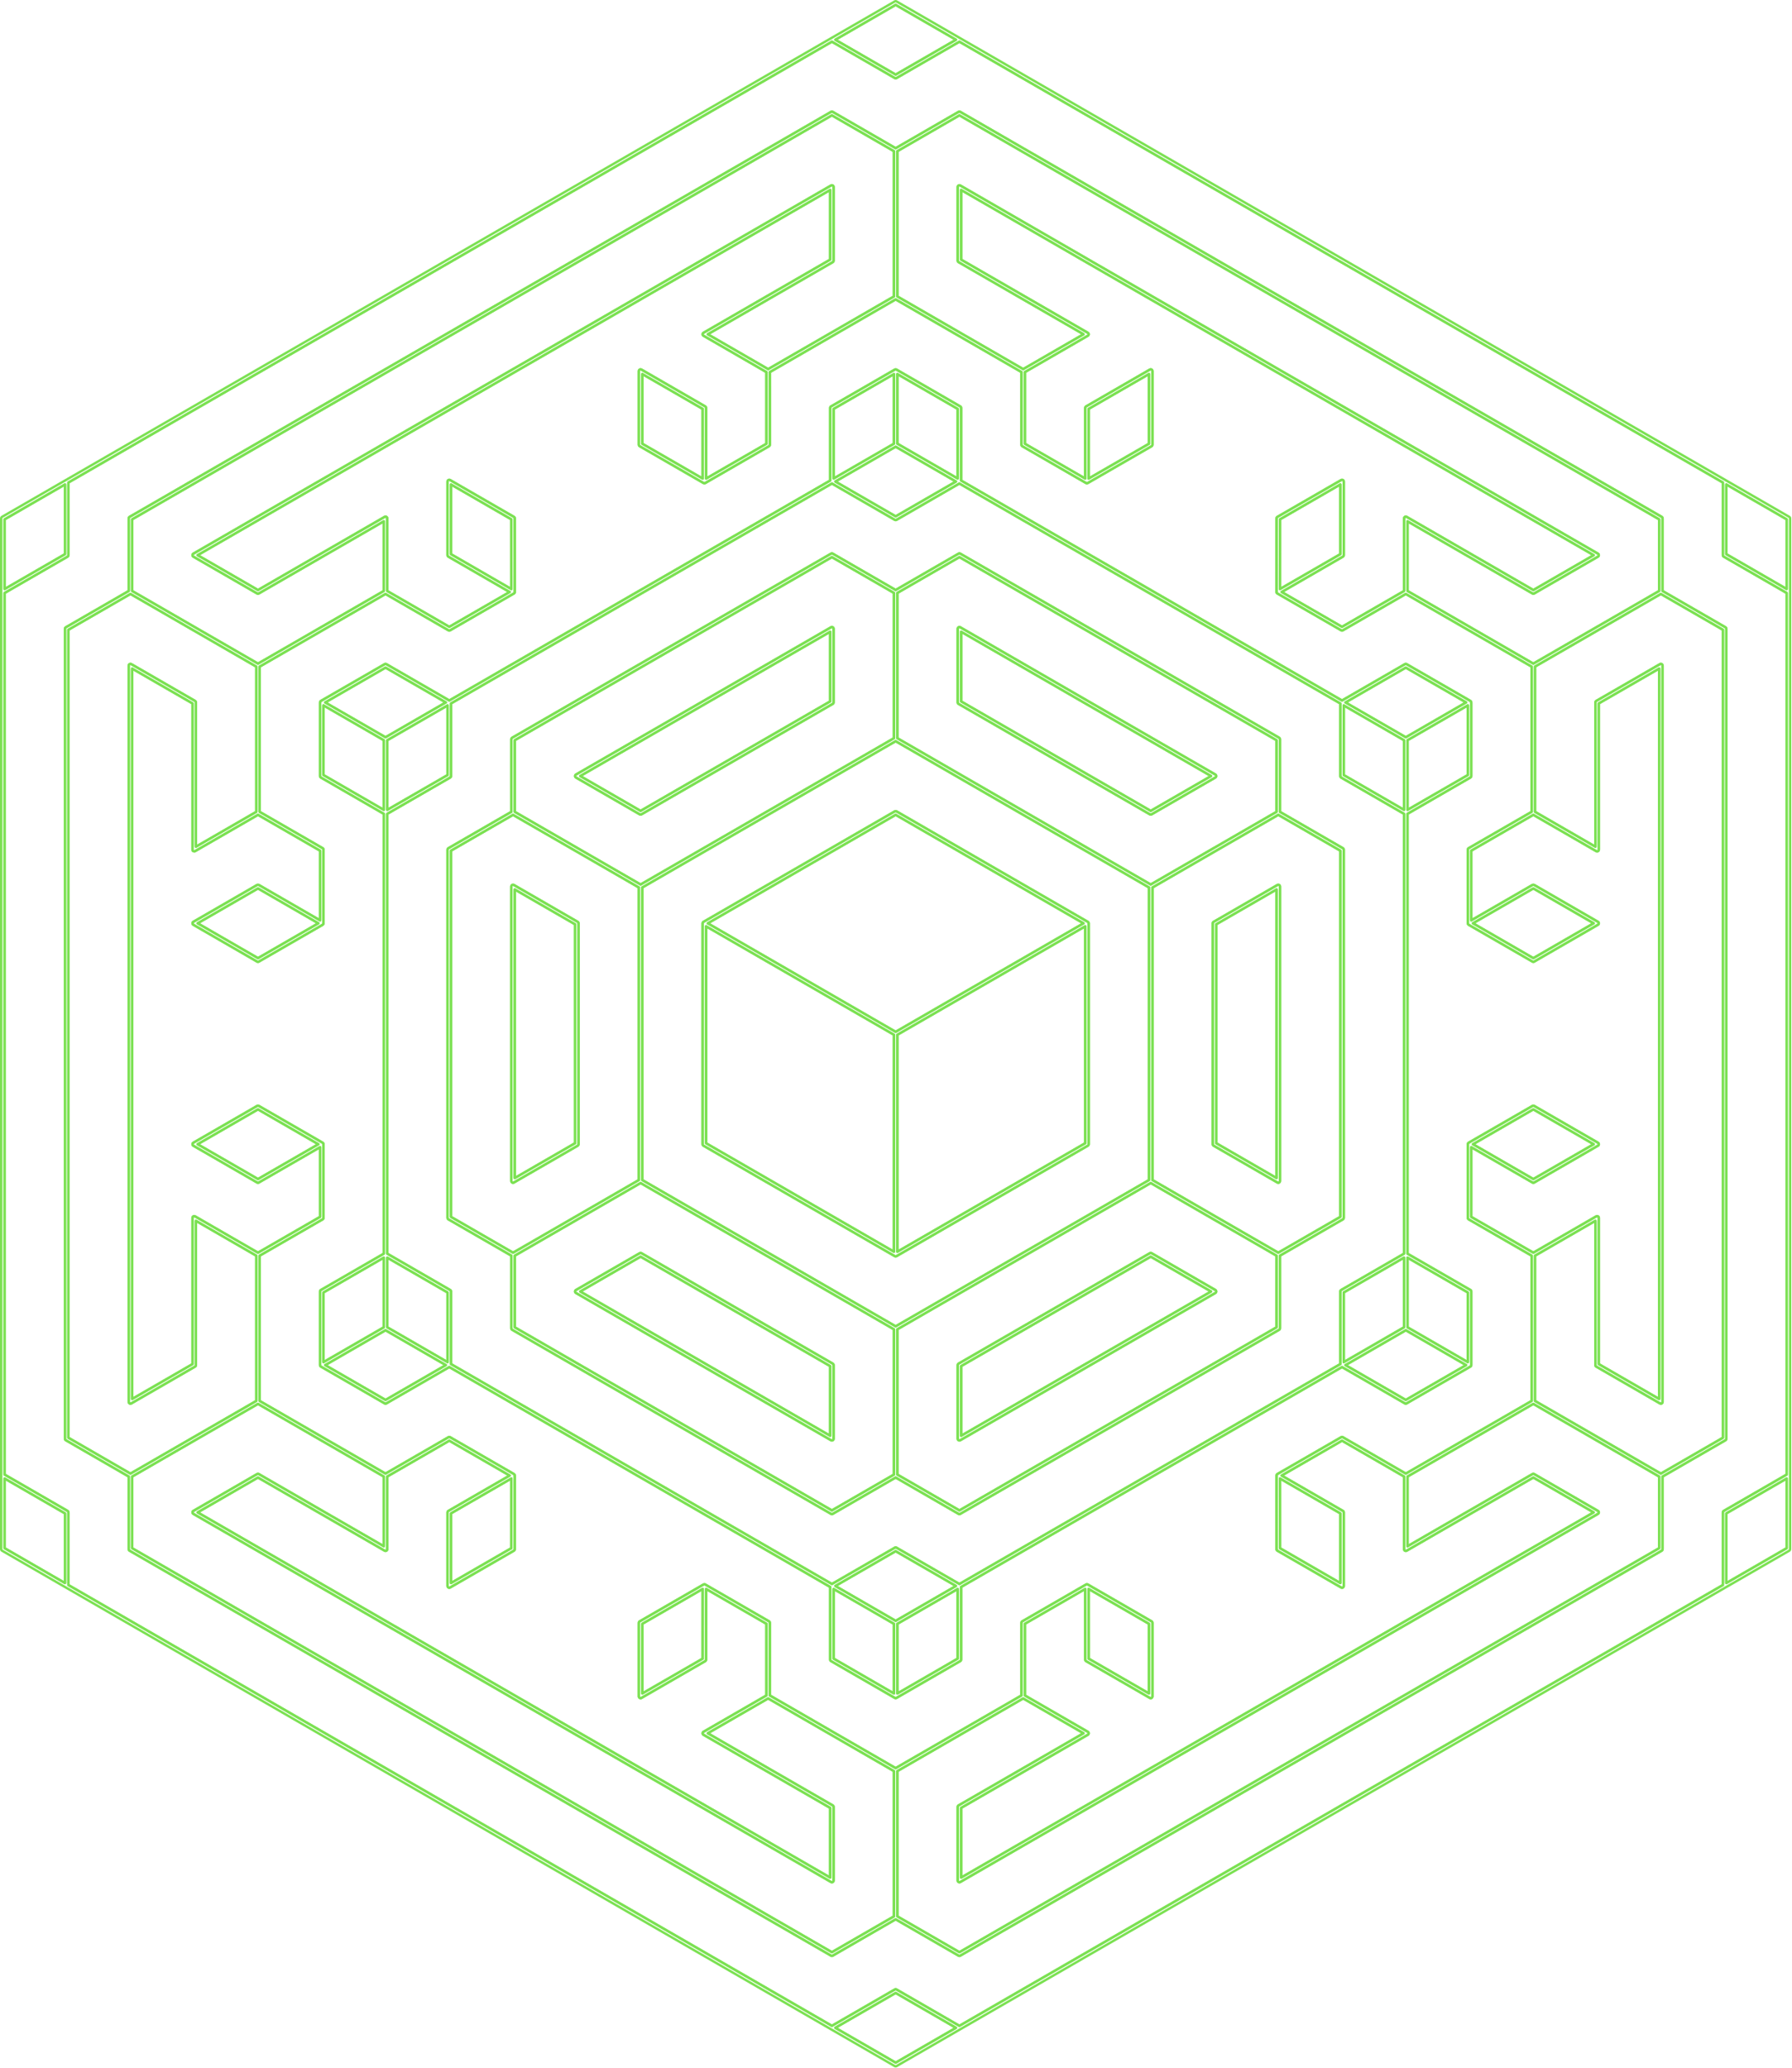 <?xml version="1.0" encoding="UTF-8" standalone="no"?><!DOCTYPE svg PUBLIC "-//W3C//DTD SVG 1.1//EN" "http://www.w3.org/Graphics/SVG/1.1/DTD/svg11.dtd"><svg width="100%" height="100%" viewBox="0 0 2173 2508" version="1.1" xmlns="http://www.w3.org/2000/svg" xmlns:xlink="http://www.w3.org/1999/xlink" xml:space="preserve" xmlns:serif="http://www.serif.com/" style="fill-rule:evenodd;clip-rule:evenodd;stroke-linejoin:round;stroke-miterlimit:2;"><path d="M1783.05,1746.41l-76.279,44.042l-0,84.5l74.196,-42.833l77.324,-44.667c0.646,-0.375 1.442,-0.375 2.088,-0l77.317,44.667c0.645,0.333 1.041,1.041 1.041,1.791c0,0.75 -0.396,1.417 -1.041,1.792l-386.642,223.208l-386.608,223.209c-0.646,0.375 -1.438,0.375 -2.084,-0c-0.645,-0.334 -1.041,-1.042 -1.041,-1.792l-0,-89.292c-0,-0.75 0.396,-1.416 1.041,-1.791l77.321,-44.625l74.196,-42.875l-73.154,-42.209l-76.279,44.042l-76.275,44.042l-0,176.166l75.233,43.417l848.492,-489.875l-0,-86.875l-152.563,-88.083l-76.283,44.041Z" style="fill:none;fill-rule:nonzero;stroke:#7be152;stroke-width:2.92px;"/><path d="M389.108,760.656l76.279,-44.041l0,-84.459l-74.195,42.834l-77.321,44.625c-0.642,0.375 -1.438,0.375 -2.084,-0l-77.32,-44.625c-0.646,-0.375 -1.042,-1.042 -1.042,-1.792c-0,-0.75 0.396,-1.458 1.042,-1.833l386.641,-223.209l386.604,-223.208c0.646,-0.375 1.442,-0.375 2.088,0c0.642,0.375 1.037,1.083 1.037,1.792l0,89.291c0,0.75 -0.395,1.459 -1.037,1.834l-77.321,44.625l-74.2,42.833l73.158,42.25l152.563,-88.083l0,-176.167l-75.242,-43.458l-848.491,489.875l-0,86.875l152.579,88.083l76.262,-44.042Z" style="fill:none;fill-rule:nonzero;stroke:#7be152;stroke-width:2.92px;"/><path d="M1861.41,984.448l73.155,42.25l-0,-174.958c-0,-0.375 0.112,-0.667 0.266,-0.959c0.021,-0.041 0.046,-0.083 0.071,-0.125c0.171,-0.291 0.4,-0.5 0.679,-0.666c0.013,-0 0.017,-0.042 0.025,-0.042l0.08,-0.042c0.066,-0.041 0.12,-0.083 0.191,-0.125l77.054,-44.458c0.642,-0.375 1.438,-0.375 2.084,-0c0.641,0.375 1.037,1.042 1.037,1.792l0,892.875c0,0.708 -0.396,1.416 -1.042,1.791c-0.641,0.375 -1.437,0.375 -2.079,0l-77.325,-44.666c-0.646,-0.375 -1.041,-1.042 -1.041,-1.792l-0,-174.958l-73.155,42.25l0.005,176.166l152.558,88.084l75.233,-43.459l0,-979.75l-75.25,-43.416l-152.546,88.041l0,176.167Z" style="fill:none;fill-rule:nonzero;stroke:#7be152;stroke-width:2.92px;"/><path d="M310.746,1522.62l-73.159,-42.25l0,174.958c0,0.75 -0.395,1.417 -1.037,1.792l-77.321,44.666c-0.646,0.375 -1.437,0.375 -2.083,0c-0.646,-0.375 -1.042,-1.083 -1.042,-1.791l0,-892.875c0,-0.75 0.396,-1.417 1.038,-1.792c0.645,-0.375 1.441,-0.375 2.087,-0l77.05,44.458c0.067,0.042 0.125,0.084 0.188,0.125l0.083,0.042c0.008,0 0.013,0.042 0.021,0.042c0.283,0.166 0.512,0.375 0.683,0.666c0.025,0.042 0.046,0.084 0.067,0.125c0.158,0.292 0.271,0.584 0.271,0.959c-0,-0 -0.005,-0 -0.005,0.041l0,174.917l73.159,-42.25l-0,-176.125l-152.546,-88.083l-75.254,43.416l-0,979.75l75.237,43.459l152.563,-88.084l-0,-176.166Z" style="fill:none;fill-rule:nonzero;stroke:#7be152;stroke-width:2.92px;"/><path d="M931.437,2059.53l-73.158,42.209l74.2,42.875l77.321,44.625c0.642,0.375 1.037,1.041 1.037,1.791l0,89.292c0,0.75 -0.395,1.458 -1.041,1.792c-0.642,0.375 -1.438,0.375 -2.084,-0l-386.599,-223.209l-386.646,-223.208c-0.646,-0.375 -1.042,-1.042 -1.042,-1.792c-0.004,-0.75 0.396,-1.416 1.037,-1.791l77.325,-44.667c0.646,-0.375 1.442,-0.375 2.084,-0l77.321,44.667l74.195,42.833l0,-84.5l-76.279,-44.042l-76.279,-44.041l-152.562,88.083l-0,86.875l848.487,489.875l75.246,-43.417l0,-176.166l-152.563,-88.084Z" style="fill:none;fill-rule:nonzero;stroke:#7be152;stroke-width:2.92px;"/><path d="M1007.75,492.823l77.288,-44.625c0.025,-0 0.058,-0 0.087,-0.042c0.096,-0.041 0.196,-0.083 0.304,-0.125c0.088,0 0.171,-0.041 0.263,-0.041c0.075,-0 0.15,-0.042 0.225,-0.042c0.058,-0 0.104,-0.042 0.162,-0.042c0.05,0 0.096,0.042 0.146,0.042c0.088,-0 0.163,0.042 0.246,0.042c0.083,-0 0.163,0.041 0.246,0.041c0.108,0.042 0.208,0.084 0.308,0.125c0.029,0.042 0.063,0.042 0.092,0.042l77.283,44.625c0.646,0.375 1.042,1.042 1.042,1.792l-0,88.083l76.279,44.042l154.683,89.291l154.642,89.334l76.283,44.041l76.275,-44.041c0.646,-0.375 1.438,-0.375 2.084,-0l77.321,44.583c0.037,0.042 0.054,0.083 0.091,0.083c0.217,0.167 0.4,0.334 0.554,0.584c0.059,0.083 0.109,0.166 0.154,0.25c0.121,0.25 0.192,0.5 0.209,0.791c0.004,0.042 0.033,0.042 0.033,0.084l0,89.25c0,0.75 -0.4,1.458 -1.041,1.833l-76.275,44.042l-0,533.375l76.275,44c0.641,0.375 1.041,1.041 1.041,1.791l0,89.25c0,0.042 -0.029,0.084 -0.033,0.125l-0.004,0.042c-0.005,0.083 -0.021,0.167 -0.038,0.25c-0.016,0.083 -0.037,0.167 -0.066,0.25c-0.026,0.083 -0.046,0.167 -0.084,0.25c-0.021,0.042 -0.033,0.083 -0.058,0.125c-0.004,-0 -0.004,-0 -0.009,0.042c-0.02,0.041 -0.062,0.041 -0.087,0.083c-0.046,0.083 -0.092,0.125 -0.146,0.208c-0.071,0.084 -0.141,0.125 -0.225,0.209c-0.05,0.041 -0.091,0.083 -0.146,0.125c-0.012,-0 -0.016,0.041 -0.029,0.041l-0.012,0c-0.025,0.042 -0.05,0.042 -0.071,0.042c-0.021,-0 -0.029,0.042 -0.046,0.042l-77.304,44.625c-0.646,0.375 -1.442,0.375 -2.088,-0l-76.275,-44.042l-76.283,44.042l-154.642,89.291l-154.679,89.292l-76.283,44.042l-0,88.083c-0,0.75 -0.396,1.417 -1.042,1.792l-77.279,44.625c-0.037,0.041 -0.083,0.041 -0.117,0.041c-0.258,0.125 -0.537,0.209 -0.837,0.25l-0.179,0c-0.304,-0.041 -0.584,-0.125 -0.838,-0.25c-0.037,0 -0.079,0 -0.117,-0.041l-77.287,-44.625c-0.642,-0.375 -1.038,-1.042 -1.038,-1.792l0,-88.083l-76.283,-44.042l-154.679,-89.292l-154.642,-89.291l-76.283,-44.042l-76.275,44.042c-0.642,0.375 -1.438,0.375 -2.083,-0l-77.309,-44.625c-0.025,-0 -0.033,-0.042 -0.054,-0.042c-0.021,-0.042 -0.041,-0.042 -0.062,-0.042l-0.013,0c-0.012,0 -0.017,-0.041 -0.033,-0.041c-0.054,-0.042 -0.1,-0.084 -0.15,-0.125c-0.038,-0.042 -0.088,-0.042 -0.121,-0.084c-0.037,-0.041 -0.046,-0.083 -0.079,-0.125c-0.063,-0.083 -0.117,-0.125 -0.171,-0.208c-0.021,-0.042 -0.058,-0.083 -0.079,-0.083c-0.009,-0.042 -0.009,-0.042 -0.013,-0.042c-0.025,-0.042 -0.037,-0.083 -0.062,-0.167c-0.029,-0.041 -0.05,-0.125 -0.071,-0.166c-0.033,-0.125 -0.058,-0.209 -0.075,-0.292c-0.017,-0.083 -0.029,-0.167 -0.037,-0.25c-0.005,-0.083 -0.034,-0.083 -0.034,-0.167l0,-89.25c0,-0.75 0.396,-1.416 1.042,-1.791l76.279,-44.042l-0,-533.333l-76.283,-44.042c-0.642,-0.375 -1.038,-1.083 -1.038,-1.833l0,-89.25c0,-0.042 0.029,-0.084 0.034,-0.125c0.008,-0.125 0.049,-0.25 0.083,-0.375c0.033,-0.125 0.062,-0.25 0.121,-0.375c0.062,-0.125 0.137,-0.209 0.216,-0.334c0.092,-0.125 0.184,-0.208 0.3,-0.333c0.059,-0.042 0.113,-0.083 0.18,-0.125c0.041,-0.042 0.062,-0.083 0.108,-0.125l77.321,-44.583c0.645,-0.375 1.441,-0.375 2.083,-0l76.275,44.041l76.283,-44.041l154.642,-89.334l154.679,-89.291l76.283,-44.042l0,-88.083c0,-0.75 0.396,-1.417 1.042,-1.792Zm-75.254,48.25l-77.321,44.667c-0.312,0.166 -0.641,0.208 -0.975,0.25c-0.05,-0 -0.096,-0.042 -0.146,-0.042c-0.308,-0 -0.604,-0.083 -0.879,-0.208c-0.021,-0.042 -0.05,-0 -0.071,-0.042l-0.166,-0.083c-0.025,-0.042 -0.05,-0.042 -0.075,-0.042l-77.117,-44.5c-0.646,-0.375 -1.042,-1.083 -1.042,-1.833l0,-89.25c0,-0.75 0.396,-1.459 1.042,-1.834c0.642,-0.375 1.437,-0.375 2.083,0l77.325,44.667c0.642,0.375 1.038,1.042 1.038,1.792l0.037,85.666l73.142,-42.208l-0.017,-86.875l-76.283,-44.083c-0.646,-0.375 -1.042,-1.042 -1.042,-1.792c0,-0.75 0.396,-1.417 1.042,-1.792l77.321,-44.666l76.279,-44.042l-0,-84.458l-383.483,221.416l-383.517,221.417l73.154,42.25l76.279,-44.083l77.321,-44.625c0.646,-0.375 1.442,-0.375 2.088,-0c0.641,0.375 1.037,1.041 1.037,1.791l0,88.084l75.267,43.458l73.15,-42.208l-74.221,-42.875c-0.642,-0.375 -1.042,-1.042 -1.042,-1.792l0,-89.292c0,-0.75 0.4,-1.416 1.042,-1.791c0.646,-0.375 1.438,-0.375 2.083,-0l77.321,44.625c0.646,0.375 1.042,1.041 1.042,1.791l0.037,89.334c0,0.041 -0.033,0.083 -0.037,0.166c-0.004,0.084 -0.025,0.125 -0.038,0.209c-0.012,0.083 -0.012,0.125 -0.029,0.208c-0.025,0.083 -0.067,0.167 -0.108,0.25c-0.05,0.125 -0.1,0.208 -0.175,0.333c-0.029,0.042 -0.05,0.084 -0.083,0.125c-0.063,0.084 -0.151,0.125 -0.23,0.209c-0.066,0.041 -0.125,0.125 -0.2,0.166c-0.033,0.042 -0.05,0.084 -0.087,0.125l-0.071,0l-77.312,44.625c-0.646,0.375 -1.442,0.375 -2.084,0l-76.304,-44.041l-76.283,44.041l-76.28,44.042l0,176.125l76.326,44.042c0.645,0.375 1.041,1.083 1.041,1.833l0.004,89.292c0,0.333 -0.12,0.666 -0.283,0.958c-0.017,0.042 -0.037,0.083 -0.058,0.083c-0.171,0.292 -0.396,0.5 -0.671,0.667c-0.017,0.042 -0.025,0.042 -0.046,0.042l-0.138,0.083c-0.037,0.042 -0.062,0.042 -0.1,0.083l-77.116,44.5c-0.642,0.375 -1.438,0.375 -2.084,0l-77.325,-44.666c-0.641,-0.375 -1.041,-1.042 -1.037,-1.792c-0,-0.75 0.396,-1.417 1.042,-1.792l77.32,-44.666c0.646,-0.334 1.438,-0.334 2.084,-0l74.246,42.875l-0,-84.459l-75.296,-43.458l-76.275,44.042c-0.642,0.333 -1.434,0.333 -2.079,-0c-0.646,-0.375 -1.042,-1.084 -1.042,-1.834l-0.004,-177.333l-73.154,-42.208l-0,885.625l73.158,-42.25l-0,-177.375c-0,-0.709 0.396,-1.417 1.037,-1.792c0.646,-0.375 1.442,-0.375 2.088,-0l76.283,44.042l75.284,-43.417l-0,-84.5l-74.246,42.833c-0.642,0.375 -1.438,0.375 -2.084,0l-77.325,-44.625c-0.641,-0.375 -1.041,-1.083 -1.037,-1.791c-0,-0.75 0.396,-1.459 1.042,-1.834l77.32,-44.625c0.646,-0.375 1.438,-0.375 2.084,0l77.354,44.625c0.05,0.042 0.067,0.084 0.113,0.125c0.22,0.125 0.408,0.334 0.558,0.542c0.037,0.083 0.083,0.125 0.112,0.167c0.159,0.291 0.271,0.625 0.271,1l0,89.291c0,0.709 -0.396,1.417 -1.041,1.792l-76.326,44.042l0,176.166l76.28,44.042l76.27,44.042l76.317,-44.084c0.642,-0.375 1.438,-0.375 2.084,0l77.32,44.625l0.013,0c-0,0 0.004,0.042 0.008,0.042c0.288,0.167 0.5,0.375 0.671,0.667c0.058,0.083 0.087,0.166 0.133,0.25c0.092,0.208 0.15,0.416 0.171,0.666c0.008,0.042 0.054,0.125 0.054,0.209l-0.037,89.291c-0,0.75 -0.396,1.459 -1.038,1.834l-77.325,44.625c-0.641,0.375 -1.437,0.375 -2.083,-0c-0.642,-0.375 -1.042,-1.042 -1.042,-1.792l0,-89.292c0,-0.75 0.396,-1.416 1.042,-1.791l74.242,-42.875l-73.171,-42.25l-75.267,43.458l0,88.083c0,0.75 -0.396,1.459 -1.042,1.834c-0.645,0.333 -1.437,0.333 -2.079,-0l-77.325,-44.667l-76.279,-44.042l-73.154,42.25l383.521,221.417l383.479,221.417l-0,-84.5l-76.279,-44.042l-77.325,-44.625c-0.642,-0.375 -1.042,-1.083 -1.038,-1.833c0,-0.709 0.396,-1.417 1.042,-1.792l76.283,-44.042l0.017,-86.916l-73.142,-42.209l-0.037,85.709c-0,0.708 -0.396,1.416 -1.038,1.791l-77.325,44.625c-0.646,0.375 -1.437,0.375 -2.083,0c-0.646,-0.375 -1.042,-1.041 -1.042,-1.791l0,-89.292c0,-0.75 0.396,-1.417 1.042,-1.792l77.346,-44.666l0.004,-0c0.012,-0 0.033,-0 0.05,-0.042c0.038,-0 0.079,-0.042 0.121,-0.042c0.087,-0.041 0.175,-0.083 0.262,-0.083c0.067,-0.042 0.134,-0.042 0.2,-0.042c0.063,-0.041 0.125,-0.041 0.188,-0.041c0.029,-0 0.054,-0.042 0.079,-0.042l0.1,-0c0.067,-0 0.129,0.042 0.196,0.042c0.083,-0 0.158,-0 0.242,0.041l0.191,0c0.021,0.042 0.046,0 0.067,0.042l0.058,-0c0.029,0.042 0.059,0.042 0.088,0.042c0.033,-0 0.058,0.041 0.087,0.041c0.033,0.042 0.071,0 0.104,0.042c0.021,-0 0.025,-0 0.042,0.042l0.017,-0l77.308,44.625c0.642,0.375 1.042,1.083 1.042,1.833l-0.017,88.083l152.554,88.084l76.279,-44.042l76.275,-44.042l-0.016,-88.083c-0,-0.75 0.4,-1.458 1.041,-1.833l77.225,-44.584c0.013,0 0.017,-0.041 0.025,-0.041l0.071,-0c0.029,-0.042 0.067,-0.042 0.096,-0.042c0.05,-0 0.092,-0.042 0.146,-0.083c0.05,-0 0.104,-0.042 0.158,-0.042c0.042,-0 0.071,-0.042 0.113,-0.042l0.025,0c0.041,-0.041 0.083,0 0.129,-0.041l0.158,-0c0.058,-0 0.113,-0.042 0.171,-0.042c0.067,-0 0.129,0.042 0.192,0.042l0.141,-0c0.059,-0 0.109,0.041 0.167,0.041c0.046,0 0.092,0 0.138,0.042c0.095,-0 0.187,0.042 0.279,0.083l0.045,0l0.017,0.042l0.046,-0c0.021,0.042 0.042,-0 0.067,0.042l0.029,-0l77.312,44.666c0.642,0.375 1.042,1.042 1.042,1.792l0,89.292c0,0.75 -0.4,1.416 -1.042,1.791c-0.645,0.375 -1.441,0.375 -2.083,0l-77.325,-44.625c-0.642,-0.375 -1.042,-1.083 -1.042,-1.791l-0.033,-85.709l-73.137,42.209l0.016,86.916l76.279,44.042c0.646,0.375 1.042,1.083 1.042,1.792c-0,0.75 -0.396,1.458 -1.042,1.833l-77.32,44.625l-76.28,44.042l0,84.5l383.484,-221.417l383.516,-221.417l-73.154,-42.25l-76.283,44.042l-77.321,44.667c-0.642,0.333 -1.438,0.333 -2.083,-0c-0.642,-0.375 -1.042,-1.084 -1.042,-1.834l-0,-88.083l-75.262,-43.458l-73.167,42.25l74.237,42.875c0.642,0.333 1.038,1.041 1.038,1.791l-0,89.292c-0,0.75 -0.396,1.417 -1.042,1.792c-0.646,0.375 -1.437,0.375 -2.083,-0l-77.317,-44.625c-0.646,-0.375 -1.042,-1.084 -1.042,-1.834l-0.037,-89.291c-0,-0.084 0.05,-0.167 0.054,-0.209c0.021,-0.25 0.079,-0.458 0.175,-0.666c0.042,-0.084 0.075,-0.167 0.129,-0.25c0.175,-0.292 0.392,-0.542 0.692,-0.709l77.325,-44.625c0.642,-0.375 1.438,-0.375 2.083,0l76.309,44.084l76.271,-44.042l76.287,-44.042l-0,-176.166l-76.329,-44.042c-0.646,-0.375 -1.042,-1.083 -1.042,-1.792l0,-89.291c0,-0.375 0.113,-0.667 0.263,-0.959c0.041,-0.083 0.087,-0.125 0.133,-0.208c0.146,-0.208 0.321,-0.375 0.533,-0.542c0.05,-0.041 0.071,-0.083 0.121,-0.125l77.363,-44.625c0.641,-0.375 1.437,-0.375 2.083,0l77.317,44.625c0.645,0.375 1.041,1.084 1.041,1.834c0,0.708 -0.396,1.416 -1.041,1.791l-77.317,44.625c-0.646,0.375 -1.442,0.375 -2.083,0l-74.246,-42.833l-0,84.5l75.275,43.417l76.287,-44.042c0.646,-0.375 1.438,-0.375 2.084,-0c0.645,0.375 1.041,1.083 1.041,1.792l0,177.375l73.154,42.25l0,-885.625l-73.154,42.208l0,177.333c0,0.75 -0.396,1.459 -1.041,1.834c-0.646,0.333 -1.438,0.333 -2.084,-0l-76.275,-44.042l-75.287,43.458l-0,84.459l74.246,-42.875c0.641,-0.334 1.437,-0.334 2.083,-0l77.317,44.666c0.645,0.375 1.041,1.042 1.041,1.792c0,0.75 -0.396,1.417 -1.041,1.792l-77.317,44.666c-0.646,0.375 -1.442,0.375 -2.083,0l-77.129,-44.5c-0.021,-0.041 -0.038,-0.041 -0.059,-0.041l-0.175,-0.125c-0.021,-0 -0.029,-0.042 -0.054,-0.042c-0.263,-0.167 -0.479,-0.375 -0.646,-0.625c-0.025,-0.042 -0.054,-0.083 -0.075,-0.125c-0.158,-0.292 -0.275,-0.625 -0.275,-0.958l0,-89.292c0,-0.75 0.396,-1.458 1.042,-1.833l76.329,-44.042l-0,-176.125l-76.283,-44.042l-76.288,-44.041l-76.296,44.041c-0.645,0.375 -1.441,0.375 -2.083,0l-77.233,-44.583l-0.042,-0c-0.017,-0 -0.021,-0.042 -0.038,-0.042l-0.008,0c-0.037,0 -0.058,-0.041 -0.091,-0.083c-0.08,-0.042 -0.151,-0.083 -0.221,-0.167c-0.038,-0.041 -0.084,-0.041 -0.121,-0.083l-0.004,0c-0.034,-0.042 -0.046,-0.083 -0.075,-0.125c-0.055,-0.042 -0.109,-0.125 -0.15,-0.167c-0.054,-0.083 -0.092,-0.125 -0.134,-0.208c-0.004,-0.042 -0.008,-0.042 -0.012,-0.042c-0.042,-0.083 -0.084,-0.166 -0.113,-0.291c-0.025,-0.084 -0.041,-0.167 -0.062,-0.25c-0.017,-0.084 -0.029,-0.167 -0.034,-0.25c-0.004,-0.042 -0.037,-0.084 -0.037,-0.125l0.037,-89.334c0,-0.75 0.396,-1.416 1.042,-1.791l77.317,-44.625c0.646,-0.375 1.441,-0.375 2.087,-0c0.642,0.375 1.038,1.041 1.038,1.791l-0,89.292c-0,0.75 -0.396,1.417 -1.038,1.792l-74.22,42.875l73.15,42.208l75.262,-43.458l-0,-88.084c-0,-0.75 0.4,-1.416 1.042,-1.791c0.645,-0.375 1.441,-0.375 2.083,-0l77.321,44.625l76.283,44.083l73.154,-42.25l-383.516,-221.417l-383.484,-221.416l0,84.458l76.284,44.042l77.316,44.666c0.646,0.375 1.042,1.042 1.042,1.792c-0,0.75 -0.396,1.417 -1.042,1.792l-76.283,44.083l-0.012,86.875l73.137,42.208l0.033,-85.666c0,-0.75 0.396,-1.417 1.042,-1.792l77.325,-44.667c0.642,-0.375 1.438,-0.375 2.083,0c0.642,0.375 1.042,1.084 1.042,1.834l0,89.25c0,0.75 -0.4,1.458 -1.042,1.833l-77.116,44.5c-0.025,-0 -0.05,-0 -0.075,0.042l-0.171,0.083c-0.021,0.042 -0.046,-0 -0.067,0.042c-0.275,0.125 -0.566,0.208 -0.875,0.208c-0.054,-0 -0.104,0.042 -0.158,-0c-0.329,-0 -0.659,-0.042 -0.963,-0.208l-77.325,-44.667c-0.641,-0.375 -1.041,-1.042 -1.041,-1.792l0.016,-88.125l-76.275,-44.041l-76.279,-44.042l-152.554,88.125l0.017,88.083c-0,0.75 -0.4,1.417 -1.042,1.792Z" style="fill:none;fill-rule:nonzero;stroke:#7be152;stroke-width:2.92px;"/><path d="M1164.44,403.531l76.279,44.042l73.154,-42.25l-74.196,-42.833l-77.321,-44.625c-0.645,-0.375 -1.041,-1.084 -1.041,-1.834l-0,-89.291c-0,-0.709 0.396,-1.417 1.041,-1.792c0.642,-0.375 1.438,-0.375 2.084,0l386.608,223.208l386.642,223.209c0.645,0.375 1.041,1.083 1.041,1.833c0,0.75 -0.396,1.417 -1.041,1.792l-77.317,44.625c-0.646,0.375 -1.442,0.375 -2.083,-0l-77.329,-44.625l-74.196,-42.834l-0,84.459l76.283,44.041l76.262,44.042l152.58,-88.083l-0,-86.875l-848.492,-489.875l-75.233,43.458l-0,176.167l76.275,44.041Z" style="fill:none;fill-rule:nonzero;stroke:#7be152;stroke-width:2.92px;"/><path d="M5.625,1792.87l0,84.458l73.154,42.25l0,-84.458l-73.154,-42.25Z" style="fill:none;fill-rule:nonzero;stroke:#7be152;stroke-width:2.92px;"/><path d="M78.779,1744.62l0,-982.125c0,-0.75 0.396,-1.459 1.042,-1.834l76.283,-44.041l0,-88.084c0,-0.75 0.396,-1.416 1.042,-1.791l850.571,-491.084c0.641,-0.375 1.437,-0.375 2.083,0l76.279,44.042l76.279,-44.042c0.642,-0.375 1.438,-0.375 2.084,0l850.57,491.084c0.646,0.375 1.042,1.041 1.042,1.791l0,88.084l76.279,44.041c0.646,0.375 1.042,1.084 1.042,1.834l0,982.125c0,0.75 -0.396,1.416 -1.042,1.791l-76.279,44.042l0,88.083c0,0.75 -0.396,1.459 -1.042,1.834l-850.57,491.041c-0.646,0.375 -1.442,0.375 -2.084,0l-76.275,-44.041l-76.283,44.041c-0.646,0.375 -1.442,0.375 -2.083,0l-850.571,-491.041c-0.646,-0.375 -1.042,-1.084 -1.042,-1.834l-0.004,-88.083l-76.279,-44.042c-0.646,-0.375 -1.042,-1.041 -1.042,-1.791Zm4.167,89.291l-0,88.084l462.925,267.25l462.883,267.25l76.283,-44.042c0.646,-0.375 1.442,-0.375 2.088,-0l76.275,44.042l462.921,-267.25l462.887,-267.25l0,-88.084c0,-0.75 0.396,-1.416 1.042,-1.791l76.283,-44.042l0,-1069.04l-76.283,-44.041c-0.642,-0.375 -1.042,-1.042 -1.042,-1.792l0,-88.083l-462.883,-267.25l-462.925,-267.292l-76.275,44.042c-0.646,0.375 -1.442,0.375 -2.083,-0l-76.284,-44.042l-462.887,267.292l-462.925,267.25l-0,88.083c-0,0.75 -0.4,1.417 -1.042,1.792l-76.279,44.041l0,1069.04l76.279,44.042c0.642,0.333 1.042,1.041 1.042,1.791Z" style="fill:none;fill-rule:nonzero;stroke:#7be152;stroke-width:2.92px;"/><path d="M1159.2,1923.16l-73.117,-42.208l-73.121,42.208l73.121,42.25l73.117,-42.25Z" style="fill:none;fill-rule:nonzero;stroke:#7be152;stroke-width:2.92px;"/><path d="M1320.09,580.281l73.191,-42.208l0,-84.5l-73.158,42.25l-0.033,84.458Z" style="fill:none;fill-rule:nonzero;stroke:#7be152;stroke-width:2.92px;"/><path d="M469.592,897.615l-0,84.416l73.154,-42.208l-0,-84.417l-73.154,42.209Z" style="fill:none;fill-rule:nonzero;stroke:#7be152;stroke-width:2.92px;"/><path d="M1012.96,583.906l73.121,42.209l73.121,-42.209l-73.121,-42.208l-73.121,42.208Z" style="fill:none;fill-rule:nonzero;stroke:#7be152;stroke-width:2.92px;"/><path d="M1625.28,1919.57l0,-84.458l-73.191,-42.292l0.037,84.5l73.154,42.25Z" style="fill:none;fill-rule:nonzero;stroke:#7be152;stroke-width:2.92px;"/><path d="M1932.48,1119.57l-73.15,-42.25l-73.195,42.25l73.191,42.25l73.154,-42.25Z" style="fill:none;fill-rule:nonzero;stroke:#7be152;stroke-width:2.92px;"/><path d="M1859.33,1429.7l73.154,-42.208l-73.154,-42.25l-73.191,42.25l73.191,42.208Z" style="fill:none;fill-rule:nonzero;stroke:#7be152;stroke-width:2.92px;"/><path d="M1625.28,587.49l-73.154,42.25l-0.037,84.5l73.191,-42.25l0,-84.5Z" style="fill:none;fill-rule:nonzero;stroke:#7be152;stroke-width:2.92px;"/><path d="M394.363,1655.32l73.145,42.208l73.1,-42.208l-73.137,-42.25l-73.108,42.25Z" style="fill:none;fill-rule:nonzero;stroke:#7be152;stroke-width:2.92px;"/><path d="M540.6,851.74l-73.092,-42.167l-73.158,42.208l73.125,42.209l73.125,-42.25Z" style="fill:none;fill-rule:nonzero;stroke:#7be152;stroke-width:2.92px;"/><path d="M465.392,1525.03l-73.125,42.209l-0,84.458l73.12,-42.208l0.005,-84.459Z" style="fill:none;fill-rule:nonzero;stroke:#7be152;stroke-width:2.92px;"/><path d="M392.267,855.365l-0,84.458l73.125,42.208l-0.005,-84.458l-73.12,-42.208Z" style="fill:none;fill-rule:nonzero;stroke:#7be152;stroke-width:2.92px;"/><path d="M469.592,1609.45l73.154,42.25l-0,-84.417l-73.154,-42.25l-0,84.417Z" style="fill:none;fill-rule:nonzero;stroke:#7be152;stroke-width:2.92px;"/><path d="M312.829,1161.82l73.188,-42.25l-73.188,-42.25l-73.158,42.25l73.158,42.25Z" style="fill:none;fill-rule:nonzero;stroke:#7be152;stroke-width:2.92px;"/><path d="M1393.28,2053.49l0,-84.459l-73.191,-42.25l0.033,84.5l73.158,42.209Z" style="fill:none;fill-rule:nonzero;stroke:#7be152;stroke-width:2.92px;"/><path d="M78.779,587.49l-73.154,42.25l0,84.5l73.154,-42.25l0,-84.5Z" style="fill:none;fill-rule:nonzero;stroke:#7be152;stroke-width:2.92px;"/><path d="M2166.53,714.24l0,-84.5l-73.158,-42.25l0,84.5l73.158,42.25Z" style="fill:none;fill-rule:nonzero;stroke:#7be152;stroke-width:2.92px;"/><path d="M778.875,453.573l-0,84.5l73.192,42.208l-0.034,-84.458l-73.158,-42.25Z" style="fill:none;fill-rule:nonzero;stroke:#7be152;stroke-width:2.92px;"/><path d="M2093.38,1919.57l73.158,-42.25l0,-84.458l-73.158,42.25l0,84.458Z" style="fill:none;fill-rule:nonzero;stroke:#7be152;stroke-width:2.92px;"/><path d="M1012.93,2458.91l73.154,42.25l73.154,-42.25l-73.15,-42.25l-73.158,42.25Z" style="fill:none;fill-rule:nonzero;stroke:#7be152;stroke-width:2.92px;"/><path d="M1159.24,48.198l-73.155,-42.25l-73.162,42.25l73.158,42.25l73.159,-42.25Z" style="fill:none;fill-rule:nonzero;stroke:#7be152;stroke-width:2.92px;"/><path d="M546.875,587.49l0,84.5l73.192,42.291l-0.034,-84.541l-73.158,-42.25Z" style="fill:none;fill-rule:nonzero;stroke:#7be152;stroke-width:2.92px;"/><path d="M620.067,1792.82l-73.192,42.292l0,84.458l73.158,-42.25l0.034,-84.5Z" style="fill:none;fill-rule:nonzero;stroke:#7be152;stroke-width:2.92px;"/><path d="M778.875,2053.49l73.158,-42.209l0.034,-84.5l-73.192,42.25l-0,84.459Z" style="fill:none;fill-rule:nonzero;stroke:#7be152;stroke-width:2.92px;"/><path d="M386.021,1387.49l-73.192,-42.25l-73.158,42.25l73.158,42.208l73.192,-42.208Z" style="fill:none;fill-rule:nonzero;stroke:#7be152;stroke-width:2.92px;"/><path d="M1088.17,2053.49l73.112,-42.25l0,-84.417l-73.112,42.208l-0,84.459Z" style="fill:none;fill-rule:nonzero;stroke:#7be152;stroke-width:2.92px;"/><path d="M1779.89,1651.7l-0,-84.458l-73.121,-42.209l-0,84.459l73.121,42.208Z" style="fill:none;fill-rule:nonzero;stroke:#7be152;stroke-width:2.92px;"/><path d="M1474.78,1566.07c0,0.708 -0.396,1.417 -1.041,1.792l-154.642,89.291l-154.642,89.25c-0.645,0.375 -1.437,0.375 -2.083,0c-0.646,-0.375 -1.042,-1.041 -1.042,-1.791l0,-89.292c0,-0.75 0.396,-1.417 1.042,-1.792l115.979,-66.958l115.983,-66.958c0.642,-0.375 1.438,-0.375 2.08,-0l77.325,44.625c0.645,0.375 1.041,1.083 1.041,1.833Zm-79.4,-131.542l-307.221,177.375l0,88.084l0.005,88.083l75.233,43.417l192.279,-111l192.246,-111l-0,-86.875l-76.283,-44.042l-76.259,-44.042Z" style="fill:none;fill-rule:nonzero;stroke:#7be152;stroke-width:2.92px;"/><path d="M776.783,1523.82l-73.158,42.25l151.521,87.458l151.512,87.459l0,-84.459l-114.937,-66.375l-114.938,-66.333Z" style="fill:none;fill-rule:nonzero;stroke:#7be152;stroke-width:2.92px;"/><path d="M1551.08,1073.16c0.642,0.375 1.042,1.084 1.042,1.834l-0,357.125c-0,0.708 -0.4,1.416 -1.042,1.791c-0.646,0.375 -1.442,0.375 -2.083,0l-77.321,-44.625c-0.646,-0.375 -1.042,-1.083 -1.042,-1.833l0,-267.833c0,-0.75 0.396,-1.417 1.042,-1.792l77.321,-44.667c0.641,-0.375 1.437,-0.375 2.083,0Zm-153.175,2.792l-0.421,0.25l0,354.708l76.246,44.042l76.296,44.042l75.254,-43.417l0,-444.042l-75.233,-43.458l-76.283,44.042l-75.859,43.833Z" style="fill:none;fill-rule:nonzero;stroke:#7be152;stroke-width:2.92px;"/><path d="M1547.95,1428.49l0,-349.917l-73.158,42.25l-0,265.417l73.158,42.25Z" style="fill:none;fill-rule:nonzero;stroke:#7be152;stroke-width:2.92px;"/><path d="M1165.5,1656.53l0,84.459l151.517,-87.459l151.521,-87.458l-73.163,-42.25l-114.938,66.333l-114.937,66.375Z" style="fill:none;fill-rule:nonzero;stroke:#7be152;stroke-width:2.92px;"/><path d="M1010.83,1744.62c-0,0.75 -0.4,1.416 -1.042,1.791c-0.646,0.375 -1.441,0.375 -2.083,0l-154.637,-89.25l-154.646,-89.291c-0.642,-0.375 -1.042,-1.084 -1.042,-1.792c-0,-0.75 0.4,-1.458 1.042,-1.833l77.325,-44.625c0.641,-0.375 1.437,-0.375 2.083,-0l115.979,66.958l115.979,66.958c0.642,0.375 1.042,1.042 1.042,1.792l-0,89.292Zm73.175,-132.709l-153.604,-88.708l-153.621,-88.667l-76.262,44.042l-76.28,44.042l0,86.875l192.246,111l192.279,111l75.242,-43.417l0,-176.167Z" style="fill:none;fill-rule:nonzero;stroke:#7be152;stroke-width:2.92px;"/><path d="M1165.5,766.073l0,84.458l114.937,66.375l114.938,66.334l73.163,-42.209l-151.521,-87.5l-151.517,-87.458Z" style="fill:none;fill-rule:nonzero;stroke:#7be152;stroke-width:2.92px;"/><path d="M1164.44,671.365l193.325,111.583l193.283,111.625c0.646,0.375 1.042,1.042 1.042,1.792l-0,88.083l76.316,44.083c0.642,0.375 1.038,1.042 1.038,1.792l-0,446.417c-0,0.75 -0.396,1.458 -1.038,1.833l-76.316,44.042l-0,88.083c-0,0.75 -0.396,1.417 -1.042,1.792l-193.287,111.625l-193.321,111.583c-0.646,0.375 -1.442,0.375 -2.084,-0l-76.279,-44.042l-76.279,44.042c-0.646,0.375 -1.442,0.375 -2.083,-0l-193.321,-111.583l-193.288,-111.625c-0.641,-0.375 -1.037,-1.042 -1.037,-1.792l-0,-88.083l-76.321,-44.042c-0.642,-0.375 -1.042,-1.083 -1.042,-1.833l0,-446.417c0,-0.75 0.4,-1.417 1.042,-1.792l76.321,-44.083l-0,-88.083c-0,-0.75 0.391,-1.417 1.037,-1.792l193.288,-111.625l193.321,-111.583c0.641,-0.375 1.437,-0.375 2.079,-0l76.283,44.041l76.279,-44.041c0.642,-0.375 1.438,-0.375 2.084,-0Zm-79.4,-41.042l-76.246,-44l-76.283,44.042l-154.68,89.25l-154.641,89.333l-76.279,44.042l-0,88c-0,0.375 -0.125,0.708 -0.296,1.041c-0.034,0.042 -0.071,0.084 -0.109,0.125c-0.07,0.125 -0.116,0.25 -0.208,0.334c-0.058,0.041 -0.142,0.083 -0.208,0.125c-0.03,0.041 -0.067,0.041 -0.1,0.083c-0.063,0.042 -0.092,0.125 -0.159,0.167l-76.241,44l-0,533.333l76.029,43.917l0.021,-0l0.191,0.125l-0.008,-0c0.167,0.125 0.337,0.208 0.479,0.333c0.392,0.375 0.609,0.917 0.609,1.458l-0,88.042l76.283,44.042l154.637,89.291l154.68,89.292l76.279,44.042l76.25,-44c0.641,-0.375 1.433,-0.375 2.079,-0l76.242,44l76.283,-44.042l154.679,-89.292l154.642,-89.291l76.316,-44.042l0,-88.042c0,-0.75 0.392,-1.416 1.038,-1.791l76.25,-44.042l-0,-533.333l-76.246,-44c-0.075,-0.042 -0.104,-0.125 -0.171,-0.167c-0.171,-0.167 -0.312,-0.292 -0.437,-0.458c-0.071,-0.084 -0.138,-0.167 -0.192,-0.292c-0.133,-0.25 -0.221,-0.542 -0.229,-0.833c-0,-0.042 -0.013,-0.042 -0.013,-0.084l0,-88l-76.316,-44.083l-154.642,-89.333l-154.679,-89.25l-76.283,-44.042l-76.242,44c-0.642,0.375 -1.438,0.375 -2.079,-0Z" style="fill:none;fill-rule:nonzero;stroke:#7be152;stroke-width:2.92px;"/><path d="M1161.28,580.24l0,-84.417l-73.112,-42.208l-0,84.416l73.112,42.209Z" style="fill:none;fill-rule:nonzero;stroke:#7be152;stroke-width:2.92px;"/><path d="M703.625,941.031l73.158,42.209l114.938,-66.334l114.937,-66.375l0,-84.458l-151.516,87.458l-151.517,87.5Z" style="fill:none;fill-rule:nonzero;stroke:#7be152;stroke-width:2.92px;"/><path d="M1161.33,762.448c0,-0.75 0.396,-1.417 1.042,-1.792c0.642,-0.375 1.438,-0.375 2.083,0l154.642,89.292l154.642,89.25c0.645,0.375 1.041,1.083 1.041,1.833c0,0.75 -0.396,1.417 -1.041,1.792l-77.325,44.625c-0.642,0.375 -1.438,0.375 -2.08,0l-115.983,-66.958l-115.979,-66.959c-0.646,-0.375 -1.042,-1.041 -1.042,-1.791l0,-89.292Zm-73.171,132.708l307.205,177.375l75.475,-43.583l0.8,-0.458l0.004,-0l76.279,-44.042l-0,-86.875l-192.242,-111l-192.283,-111l-75.238,43.417l0,176.166Z" style="fill:none;fill-rule:nonzero;stroke:#7be152;stroke-width:2.92px;"/><path d="M698.417,939.198l154.641,-89.25l154.642,-89.292c0.642,-0.375 1.437,-0.375 2.083,0c0.642,0.375 1.042,1.042 1.042,1.792l-0,89.292c-0,0.75 -0.4,1.416 -1.042,1.791l-115.979,66.959l-115.979,66.958c-0.646,0.375 -1.442,0.375 -2.083,0l-77.325,-44.625c-0.642,-0.375 -1.042,-1.042 -1.042,-1.792c-0,-0.75 0.4,-1.458 1.042,-1.833Zm2.096,89.292l0.437,0.25l75.842,43.791l153.604,-88.666l153.604,-88.709l0,-176.166l-75.242,-43.417l-192.279,111l-192.246,111l0,86.875l76.28,44.042Z" style="fill:none;fill-rule:nonzero;stroke:#7be152;stroke-width:2.92px;"/><path d="M1706.77,982.031l73.121,-42.208l-0,-84.458l-73.121,42.208l-0,84.458Z" style="fill:none;fill-rule:nonzero;stroke:#7be152;stroke-width:2.92px;"/><path d="M621.083,1433.91c-0.645,-0.375 -1.041,-1.083 -1.041,-1.791l-0,-357.125c-0,-0.75 0.396,-1.459 1.037,-1.834c0.646,-0.375 1.442,-0.375 2.083,0l77.326,44.667c0.645,0.375 1.041,1.042 1.041,1.792l0,267.833c0,0.75 -0.396,1.458 -1.041,1.833l-77.326,44.625c-0.641,0.375 -1.433,0.375 -2.079,0Zm153.592,-3l-0,-354.75l-76.283,-44.041l-76.28,-44l-75.237,43.416l0,444.042l75.258,43.417l76.296,-44.042l76.246,-44.042Z" style="fill:none;fill-rule:nonzero;stroke:#7be152;stroke-width:2.92px;"/><path d="M1629.45,855.406l-0,84.417l73.125,42.208l-0,-84.416l-73.125,-42.209Z" style="fill:none;fill-rule:nonzero;stroke:#7be152;stroke-width:2.92px;"/><path d="M1777.81,851.74l-73.154,-42.167l-73.091,42.208l73.12,42.209l73.125,-42.25Z" style="fill:none;fill-rule:nonzero;stroke:#7be152;stroke-width:2.92px;"/><path d="M1084,453.615l-73.125,42.208l-0,84.417l73.125,-42.209l0,-84.416Z" style="fill:none;fill-rule:nonzero;stroke:#7be152;stroke-width:2.92px;"/><path d="M1631.55,1655.32l73.096,42.208l73.142,-42.208l-73.104,-42.25l-73.134,42.25Z" style="fill:none;fill-rule:nonzero;stroke:#7be152;stroke-width:2.92px;"/><path d="M1702.57,1524.99l-73.125,42.25l0.004,84.458l73.121,-42.25l-0,-84.458Z" style="fill:none;fill-rule:nonzero;stroke:#7be152;stroke-width:2.92px;"/><path d="M624.204,1078.57l0,349.917l73.163,-42.25l-0,-265.417l-73.163,-42.25Z" style="fill:none;fill-rule:nonzero;stroke:#7be152;stroke-width:2.92px;"/><path d="M1088.17,1517.78l112.87,-65.166l114.921,-66.334l0,-263.041l-227.791,131.5l-0,263.041Z" style="fill:none;fill-rule:nonzero;stroke:#7be152;stroke-width:2.92px;"/><path d="M852.092,1119.24c0.016,-0.125 0.046,-0.209 0.075,-0.292c0.029,-0.083 0.062,-0.167 0.1,-0.25c0.02,-0.042 0.02,-0.083 0.045,-0.125c0.017,-0.042 0.059,-0.042 0.08,-0.083c0.05,-0.084 0.108,-0.167 0.17,-0.25c0.063,-0.042 0.126,-0.125 0.196,-0.167c0.075,-0.083 0.142,-0.125 0.221,-0.167c0.033,-0.041 0.054,-0.083 0.092,-0.083l115.967,-66.958l116.004,-67c0.641,-0.334 1.433,-0.334 2.079,-0l116,67l115.962,66.958c0.038,-0 0.059,0.042 0.088,0.083c0.079,0.042 0.154,0.084 0.225,0.167c0.075,0.042 0.137,0.125 0.204,0.208c0.058,0.042 0.112,0.125 0.163,0.209c0.02,0.041 0.062,0.041 0.083,0.083c0.021,0.042 0.021,0.083 0.042,0.125c0.041,0.083 0.07,0.167 0.104,0.25c0.029,0.083 0.054,0.167 0.071,0.292c0.02,0.083 0.033,0.166 0.037,0.25c0.004,0.041 0.025,0.083 0.025,0.125l-0,267.875c-0,0.708 -0.396,1.416 -1.042,1.791l-115.962,66.959l-116,66.958l0.004,-0c-0.042,0.042 -0.083,0.042 -0.121,0.042c-0.087,0.041 -0.171,0.083 -0.262,0.125c-0.088,0.041 -0.171,0.041 -0.263,0.041c-0.091,0.042 -0.179,0.042 -0.275,0.042c-0.042,-0 -0.079,0.042 -0.121,0.042c-0.05,-0 -0.087,-0.042 -0.133,-0.042c-0.088,-0 -0.171,-0 -0.258,-0.042c-0.096,0 -0.188,0 -0.28,-0.041c-0.091,-0.042 -0.174,-0.084 -0.258,-0.125c-0.037,-0 -0.079,-0 -0.112,-0.042l-116.009,-66.958l-115.962,-66.959c-0.642,-0.375 -1.038,-1.083 -1.038,-1.791l0,-267.875c0,-0.042 0.021,-0.084 0.025,-0.125c0,-0.084 0.013,-0.167 0.034,-0.25Zm80.387,400.375l153.6,88.666l307.242,-177.375l-0,-354.75l-307.242,-177.375l-153.6,88.667l-153.637,88.708l-0,354.75l153.637,88.709Z" style="fill:none;fill-rule:nonzero;stroke:#7be152;stroke-width:2.92px;"/><path d="M1313.88,1119.62l-112.838,-65.167l-114.954,-66.375l-114.962,66.375l-112.842,65.167l227.8,131.541l227.796,-131.541Z" style="fill:none;fill-rule:nonzero;stroke:#7be152;stroke-width:2.92px;"/><path d="M856.196,1123.24l-0,263.041l114.921,66.334l112.883,65.166l0,-263.041l-227.804,-131.5Z" style="fill:none;fill-rule:nonzero;stroke:#7be152;stroke-width:2.92px;"/><path d="M1010.88,1926.82l-0,84.417l73.125,42.25l0,-84.459l-73.125,-42.208Z" style="fill:none;fill-rule:nonzero;stroke:#7be152;stroke-width:2.92px;"/><path d="M855.142,853.531l151.516,-87.458l0,84.458l-114.937,66.375l-114.938,66.334l-73.158,-42.209l151.517,-87.5Zm-77.317,133.917l115.979,-66.958l115.979,-66.959c0.642,-0.375 1.042,-1.041 1.042,-1.791l-0,-89.292c-0,-0.75 -0.4,-1.417 -1.042,-1.792c-0.646,-0.375 -1.441,-0.375 -2.083,0l-154.642,89.292l-154.641,89.25c-0.642,0.375 -1.042,1.083 -1.042,1.833c-0,0.75 0.4,1.417 1.042,1.792l77.325,44.625c0.641,0.375 1.437,0.375 2.083,0Z" style="fill:none;fill-rule:nonzero;stroke:#7be152;stroke-width:2.92px;"/><path d="M624.204,1428.49l0,-349.917l73.163,42.25l-0,265.417l-73.163,42.25Zm76.284,-39.209c0.645,-0.375 1.041,-1.083 1.041,-1.833l0,-267.833c0,-0.75 -0.396,-1.417 -1.041,-1.792l-77.326,-44.667c-0.641,-0.375 -1.437,-0.375 -2.083,0c-0.641,0.375 -1.037,1.084 -1.037,1.834l-0,357.125c-0,0.708 0.396,1.416 1.041,1.791c0.646,0.375 1.438,0.375 2.079,0l77.326,-44.625Z" style="fill:none;fill-rule:nonzero;stroke:#7be152;stroke-width:2.92px;"/><path d="M1547.95,1428.49l-73.158,-42.25l-0,-265.417l73.158,-42.25l0,349.917Zm1.042,-355.334l-77.321,44.667c-0.646,0.375 -1.042,1.042 -1.042,1.792l0,267.833c0,0.75 0.396,1.458 1.042,1.833l77.321,44.625c0.641,0.375 1.437,0.375 2.083,0c0.642,-0.375 1.042,-1.083 1.042,-1.791l-0,-357.125c-0,-0.75 -0.4,-1.459 -1.042,-1.834c-0.646,-0.375 -1.442,-0.375 -2.083,0Z" style="fill:none;fill-rule:nonzero;stroke:#7be152;stroke-width:2.92px;"/><path d="M1006.66,1740.99l-151.512,-87.459l-151.521,-87.458l73.158,-42.25l114.938,66.333l114.937,66.375l0,84.459Zm3.125,-87.459l-115.979,-66.958l-115.979,-66.958c-0.646,-0.375 -1.442,-0.375 -2.083,-0l-77.325,44.625c-0.642,0.375 -1.042,1.083 -1.042,1.833c-0,0.708 0.4,1.417 1.042,1.792l154.646,89.291l154.637,89.25c0.642,0.375 1.437,0.375 2.083,0c0.642,-0.375 1.042,-1.041 1.042,-1.791l-0,-89.292c-0,-0.75 -0.4,-1.417 -1.042,-1.792Z" style="fill:none;fill-rule:nonzero;stroke:#7be152;stroke-width:2.92px;"/><path d="M1779.89,939.823l-73.121,42.208l-0,-84.458l73.121,-42.208l-0,84.458Zm-0,711.875l-73.121,-42.208l-0,-84.459l73.121,42.209l-0,84.458Zm-75.238,45.833l-73.096,-42.208l73.134,-42.25l73.104,42.25l-73.142,42.208Zm-155.683,0.584l-154.642,89.291l-154.679,89.292l-76.283,44.042l-76.242,-44c-0.646,-0.375 -1.438,-0.375 -2.079,-0l-76.25,44l-76.279,-44.042l-154.68,-89.292l-154.637,-89.291l-76.283,-44.042l-0,-88.042c-0,-0.541 -0.217,-1.083 -0.609,-1.458c-0.142,-0.125 -0.312,-0.208 -0.479,-0.333l0.008,-0l-0.191,-0.125l-0.021,-0l-76.029,-43.917l-0,-533.333l76.241,-44c0.067,-0.042 0.096,-0.125 0.159,-0.167c0.033,-0.042 0.07,-0.042 0.1,-0.083c0.066,-0.042 0.15,-0.084 0.208,-0.125c0.092,-0.084 0.138,-0.209 0.208,-0.334c0.038,-0.041 0.075,-0.083 0.109,-0.125c0.171,-0.333 0.296,-0.666 0.296,-1.041l-0,-88l76.279,-44.042l154.641,-89.333l154.68,-89.25l76.283,-44.042l76.246,44c0.641,0.375 1.437,0.375 2.079,-0l76.242,-44l76.283,44.042l154.679,89.25l154.642,89.333l76.316,44.083l0,88c0,0.042 0.013,0.042 0.013,0.084c0.008,0.291 0.1,0.583 0.229,0.833c0.054,0.125 0.125,0.208 0.192,0.292c0.12,0.166 0.266,0.291 0.437,0.458c0.067,0.042 0.096,0.125 0.171,0.167l76.246,44l-0,533.333l-76.25,44.042c-0.646,0.375 -1.038,1.041 -1.038,1.791l0,88.042l-76.316,44.042Zm-387.688,313.125l-73.112,42.25l-0,-84.459l73.112,-42.208l0,84.417Zm-150.404,-84.417l73.125,42.208l0,84.459l-73.125,-42.25l-0,-84.417Zm75.204,38.583l-73.121,-42.25l73.121,-42.208l73.117,42.208l-73.117,42.25Zm-618.571,-267.875l-73.145,-42.208l73.108,-42.25l73.137,42.25l-73.1,42.208Zm-75.241,-130.291l73.125,-42.209l-0.005,84.459l-73.12,42.208l-0,-84.458Zm-0,-711.875l73.12,42.208l0.005,84.458l-73.125,-42.208l-0,-84.458Zm75.241,-45.792l73.092,42.167l-73.125,42.25l-73.125,-42.209l73.158,-42.208Zm2.084,172.458l-0,-84.416l73.154,-42.209l-0,84.417l-73.154,42.208Zm73.154,669.667l-73.154,-42.25l-0,-84.417l73.154,42.25l-0,84.417Zm468.129,-1155.88l73.125,-42.208l0,84.416l-73.125,42.209l-0,-84.417Zm150.404,84.417l-73.112,-42.209l-0,-84.416l73.112,42.208l0,84.417Zm-75.2,-38.542l73.121,42.208l-73.121,42.209l-73.121,-42.209l73.121,-42.208Zm543.367,398.125l-0,-84.417l73.125,42.209l-0,84.416l-73.125,-42.208Zm-0,627.417l73.125,-42.25l-0,84.458l-73.121,42.25l-0.004,-84.458Zm75.208,-757.667l73.154,42.167l-73.125,42.25l-73.12,-42.209l73.091,-42.208Zm79.4,131.417l0,-89.25c0,-0.042 -0.029,-0.042 -0.033,-0.084c-0.017,-0.291 -0.092,-0.541 -0.209,-0.791c-0.02,-0.042 -0.02,-0.084 -0.045,-0.125c-0.03,-0.084 -0.075,-0.084 -0.109,-0.125c-0.15,-0.25 -0.333,-0.417 -0.554,-0.584c-0.037,0 -0.054,-0.041 -0.091,-0.083l-77.321,-44.583c-0.646,-0.375 -1.438,-0.375 -2.084,-0l-76.275,44.041l-76.283,-44.041l-154.642,-89.334l-154.683,-89.291l-76.279,-44.042l-0,-88.083c-0,-0.75 -0.396,-1.417 -1.042,-1.792l-77.283,-44.625c-0.029,-0 -0.063,-0 -0.092,-0.042c-0.1,-0.041 -0.2,-0.083 -0.308,-0.125c-0.083,0 -0.163,-0.041 -0.246,-0.041c-0.083,-0 -0.158,-0.042 -0.246,-0.042c-0.05,-0 -0.096,-0.042 -0.146,-0.042c-0.058,0 -0.104,0.042 -0.162,0.042c-0.075,-0 -0.15,0.042 -0.225,0.042c-0.092,-0 -0.175,0.041 -0.263,0.041c-0.108,0.042 -0.208,0.084 -0.304,0.125c-0.029,0.042 -0.062,0.042 -0.087,0.042l-77.288,44.625c-0.646,0.375 -1.042,1.042 -1.042,1.792l0,88.083l-76.283,44.042l-154.679,89.291l-154.642,89.334l-76.283,44.041l-76.275,-44.041c-0.642,-0.375 -1.438,-0.375 -2.083,-0l-77.321,44.583c-0.046,0.042 -0.067,0.083 -0.108,0.125c-0.067,0.042 -0.121,0.083 -0.18,0.125c-0.116,0.125 -0.208,0.208 -0.3,0.333l-0.008,0c-0.046,0.084 -0.117,0.125 -0.154,0.209c-0.021,0.041 -0.021,0.083 -0.042,0.083c0,0.042 -0.008,0.042 -0.012,0.042c-0.059,0.125 -0.088,0.25 -0.121,0.375c-0.034,0.125 -0.075,0.25 -0.083,0.375c-0.005,0.041 -0.034,0.083 -0.034,0.125l0,89.25c0,0.75 0.396,1.458 1.038,1.833l76.283,44.042l-0,533.333l-76.279,44.042c-0.646,0.375 -1.042,1.041 -1.042,1.791l0,89.25c0,0.084 0.029,0.084 0.034,0.167c0.008,0.083 0.02,0.167 0.037,0.25c0.017,0.083 0.042,0.167 0.075,0.292c0.021,0.041 0.042,0.125 0.071,0.166c0.025,0.084 0.037,0.125 0.062,0.167c0.004,-0 0.004,-0 0.013,0.042c0.021,-0 0.058,0.041 0.079,0.083c0.054,0.083 0.108,0.125 0.171,0.208c0.033,0.042 0.042,0.084 0.079,0.125c0.033,0.042 0.083,0.042 0.121,0.084c0.05,0.041 0.096,0.083 0.15,0.125c0.016,-0 0.021,0.041 0.033,0.041l0.013,0c0.021,0 0.041,0 0.062,0.042c0.021,-0 0.029,0.042 0.054,0.042l77.309,44.625c0.645,0.375 1.441,0.375 2.083,-0l76.275,-44.042l76.283,44.042l154.642,89.291l154.679,89.292l76.283,44.042l0,88.083c0,0.75 0.396,1.417 1.038,1.792l77.287,44.625c0.038,0.041 0.08,0.041 0.117,0.041c0.263,0.125 0.546,0.209 0.838,0.25l0.179,0c0.287,-0.041 0.571,-0.125 0.837,-0.25c0.034,0 0.08,0 0.117,-0.041l77.279,-44.625c0.646,-0.375 1.042,-1.042 1.042,-1.792l-0,-88.083l76.283,-44.042l154.679,-89.292l154.642,-89.291l76.283,-44.042l76.275,44.042c0.646,0.375 1.442,0.375 2.088,-0l77.304,-44.625c0.017,-0 0.025,-0.042 0.046,-0.042c0.021,-0 0.046,-0 0.071,-0.042l0.012,0c0.013,0 0.017,-0.041 0.029,-0.041c0.055,-0.042 0.096,-0.084 0.146,-0.125c0.084,-0.084 0.154,-0.125 0.225,-0.209c0.054,-0.083 0.1,-0.125 0.146,-0.208c0.025,-0.042 0.067,-0.042 0.087,-0.083c0.005,-0.042 0.005,-0.042 0.009,-0.042c0.025,-0.042 0.037,-0.083 0.058,-0.125c0.038,-0.083 0.058,-0.167 0.084,-0.25c0.029,-0.083 0.05,-0.167 0.066,-0.25c0.017,-0.083 0.033,-0.167 0.038,-0.25l0.004,-0.042c0.004,-0.041 0.033,-0.083 0.033,-0.125l0,-89.25c0,-0.75 -0.4,-1.416 -1.041,-1.791l-76.275,-44l-0,-533.375l76.275,-44.042c0.641,-0.375 1.041,-1.083 1.041,-1.833Z" style="fill:none;fill-rule:nonzero;stroke:#7be152;stroke-width:2.92px;"/><path d="M1165.5,766.073l151.517,87.458l151.521,87.5l-73.163,42.209l-114.938,-66.334l-114.937,-66.375l0,-84.458Zm-3.125,87.458l115.979,66.959l115.983,66.958c0.642,0.375 1.438,0.375 2.08,0l77.325,-44.625c0.645,-0.375 1.041,-1.042 1.041,-1.792c0,-0.75 -0.396,-1.458 -1.041,-1.833l-154.642,-89.25l-154.642,-89.292c-0.645,-0.375 -1.441,-0.375 -2.083,0c-0.646,0.375 -1.042,1.042 -1.042,1.792l0,89.292c0,0.75 0.396,1.416 1.042,1.791Z" style="fill:none;fill-rule:nonzero;stroke:#7be152;stroke-width:2.92px;"/><path d="M1317.02,1653.53l-151.517,87.459l0,-84.459l114.937,-66.375l114.938,-66.333l73.163,42.25l-151.521,87.458Zm77.32,-133.916l-115.983,66.958l-115.979,66.958c-0.646,0.375 -1.042,1.042 -1.042,1.792l0,89.292c0,0.75 0.396,1.416 1.042,1.791c0.646,0.375 1.438,0.375 2.083,0l154.642,-89.25l154.642,-89.291c0.645,-0.375 1.041,-1.084 1.041,-1.792c0,-0.75 -0.396,-1.458 -1.041,-1.833l-77.325,-44.625c-0.642,-0.375 -1.438,-0.375 -2.08,-0Z" style="fill:none;fill-rule:nonzero;stroke:#7be152;stroke-width:2.92px;"/><path d="M2089.21,1743.41l-75.233,43.459l-152.558,-88.084l-0.005,-176.166l73.155,-42.25l-0,174.958c-0,0.75 0.395,1.417 1.041,1.792l77.325,44.666c0.642,0.375 1.438,0.375 2.079,0c0.646,-0.375 1.042,-1.083 1.042,-1.791l0,-892.875c0,-0.75 -0.396,-1.417 -1.037,-1.792c-0.646,-0.375 -1.442,-0.375 -2.084,-0l-77.054,44.458l-0.191,0.125l-0.08,0.042c-0.008,0 -0.012,0.042 -0.025,0.042c-0.283,0.166 -0.508,0.416 -0.679,0.666c-0.025,0.042 -0.05,0.084 -0.071,0.125c-0.154,0.292 -0.266,0.584 -0.266,0.959l-0,174.958l-73.155,-42.25l0,-176.167l152.546,-88.041l75.25,43.416l0,979.75Zm-77.316,133.917l-848.492,489.875l-75.233,-43.417l-0,-176.166l76.275,-44.042l76.279,-44.042l73.154,42.209l-74.196,42.875l-77.321,44.625c-0.645,0.375 -1.041,1.041 -1.041,1.791l-0,89.292c-0,0.75 0.396,1.458 1.041,1.792c0.646,0.375 1.438,0.375 2.084,-0l386.608,-223.209l386.642,-223.208c0.645,-0.375 1.041,-1.042 1.041,-1.792c0,-0.75 -0.396,-1.458 -1.041,-1.791l-77.317,-44.667c-0.646,-0.375 -1.442,-0.375 -2.088,-0l-77.324,44.667l-74.196,42.833l-0,-84.5l76.279,-44.042l76.283,-44.041l152.563,88.083l-0,86.875Zm-1003.14,489.875l-848.487,-489.875l-0,-86.875l152.562,-88.083l76.279,44.041l76.279,44.042l0,84.5l-74.195,-42.833l-77.321,-44.667c-0.642,-0.375 -1.438,-0.375 -2.084,-0l-77.325,44.667c-0.641,0.375 -1.041,1.041 -1.037,1.791c-0,0.75 0.396,1.417 1.042,1.792l386.646,223.208l386.599,223.209c0.646,0.375 1.442,0.375 2.084,-0c0.646,-0.334 1.041,-1.042 1.041,-1.792l0,-89.292c0,-0.75 -0.395,-1.416 -1.037,-1.791l-77.321,-44.625l-74.2,-42.875l73.158,-42.209l152.563,88.084l0,176.166l-75.246,43.417Zm-925.808,-623.792l-0,-979.75l75.254,-43.416l152.546,88.083l-0,176.125l-73.159,42.25l0,-174.917c0,-0.041 0.005,-0.041 0.005,-0.041c-0,-0.375 -0.113,-0.667 -0.271,-0.959c-0.017,-0.041 -0.046,-0.083 -0.067,-0.125c-0.171,-0.25 -0.396,-0.5 -0.683,-0.666c-0.008,-0 -0.013,-0.042 -0.021,-0.042l-0.083,-0.042l-0.188,-0.125l-77.05,-44.458c-0.646,-0.375 -1.442,-0.375 -2.087,-0c-0.642,0.375 -1.038,1.042 -1.038,1.792l0,892.875c0,0.708 0.396,1.416 1.042,1.791c0.646,0.375 1.437,0.375 2.083,0l77.321,-44.666c0.642,-0.375 1.037,-1.042 1.037,-1.792l0,-174.958l73.159,42.25l-0,176.166l-152.563,88.084l-75.237,-43.459Zm77.321,-1113.67l848.491,-489.875l75.242,43.458l0,176.167l-152.563,88.083l-73.158,-42.25l74.2,-42.833l77.321,-44.625c0.642,-0.375 1.037,-1.084 1.037,-1.834l0,-89.291c0,-0.709 -0.395,-1.417 -1.037,-1.792c-0.646,-0.375 -1.442,-0.375 -2.088,0l-386.604,223.208l-386.641,223.209c-0.646,0.375 -1.042,1.083 -1.042,1.833c-0,0.75 0.396,1.417 1.042,1.792l77.32,44.625c0.646,0.375 1.442,0.375 2.084,-0l77.321,-44.625l74.195,-42.834l0,84.459l-76.279,44.041l-76.262,44.042l-152.579,-88.083l-0,-86.875Zm1625.87,489.833l73.195,-42.25l73.15,42.25l-73.154,42.25l-73.191,-42.25Zm-234.046,-405.333l0.037,-84.5l73.154,-42.25l0,84.5l-73.191,42.25Zm-232,-133.959l0.033,-84.458l73.158,-42.25l0,84.5l-73.191,42.208Zm-468.025,0l-73.192,-42.208l-0,-84.5l73.158,42.25l0.034,84.458Zm-232,134l-73.192,-42.291l0,-84.5l73.158,42.25l0.034,84.541Zm-307.238,363.042l73.188,42.25l-73.188,42.25l-73.158,-42.25l73.158,-42.25Zm73.192,310.167l-73.192,42.208l-73.158,-42.208l73.158,-42.25l73.192,42.25Zm234.046,405.333l-0.034,84.5l-73.158,42.25l0,-84.458l73.192,-42.292Zm232,133.958l-0.034,84.5l-73.158,42.209l-0,-84.459l73.192,-42.25Zm541.216,42.25l0,84.459l-73.158,-42.209l-0.033,-84.5l73.191,42.25Zm158.809,-176.208l73.191,42.292l0,84.458l-73.154,-42.25l-0.037,-84.5Zm307.237,-447.583l73.154,42.25l-73.154,42.208l-73.191,-42.208l73.191,-42.25Zm76.279,-313.125c0.646,0.333 1.438,0.333 2.084,-0c0.645,-0.375 1.041,-1.084 1.041,-1.834l0,-177.333l73.154,-42.208l0,885.625l-73.154,-42.25l0,-177.375c0,-0.709 -0.396,-1.417 -1.041,-1.792c-0.646,-0.375 -1.438,-0.375 -2.084,-0l-76.287,44.042l-75.275,-43.417l-0,-84.5l74.246,42.833c0.641,0.375 1.437,0.375 2.083,0l77.317,-44.625c0.645,-0.375 1.041,-1.083 1.041,-1.791c0,-0.75 -0.396,-1.459 -1.041,-1.834l-77.317,-44.625c-0.646,-0.375 -1.442,-0.375 -2.083,0l-77.363,44.625c-0.05,0.042 -0.071,0.084 -0.121,0.125c-0.208,0.167 -0.391,0.334 -0.533,0.542c-0.046,0.083 -0.092,0.125 -0.133,0.208c-0.15,0.292 -0.263,0.584 -0.263,0.959l0,89.291c0,0.709 0.396,1.417 1.042,1.792l76.329,44.042l-0,176.166l-76.287,44.042l-76.271,44.042l-76.309,-44.084c-0.645,-0.375 -1.441,-0.375 -2.083,0l-77.325,44.625l-0.008,0c-0.292,0.167 -0.509,0.417 -0.684,0.709c-0.05,0.083 -0.087,0.166 -0.129,0.25c-0.091,0.208 -0.15,0.416 -0.175,0.666c-0.004,0.042 -0.054,0.125 -0.054,0.209l0.037,89.291c0,0.75 0.396,1.459 1.042,1.834l77.317,44.625c0.646,0.375 1.437,0.375 2.083,-0c0.646,-0.375 1.042,-1.042 1.042,-1.792l-0,-89.292c-0,-0.75 -0.396,-1.458 -1.038,-1.791l-74.237,-42.875l73.167,-42.25l75.262,43.458l-0,88.083c-0,0.75 0.4,1.459 1.042,1.834c0.645,0.333 1.441,0.333 2.083,-0l77.321,-44.667l76.283,-44.042l73.154,42.25l-383.516,221.417l-383.484,221.417l0,-84.5l76.28,-44.042l77.32,-44.625c0.646,-0.375 1.042,-1.083 1.042,-1.833c-0,-0.709 -0.396,-1.417 -1.042,-1.792l-76.279,-44.042l-0.016,-86.916l73.137,-42.209l0.033,85.709c0,0.708 0.4,1.416 1.042,1.791l77.325,44.625c0.642,0.375 1.438,0.375 2.083,0c0.642,-0.375 1.042,-1.041 1.042,-1.791l0,-89.292c0,-0.75 -0.4,-1.417 -1.042,-1.792l-77.312,-44.666l-0.029,-0c-0.025,-0.042 -0.046,-0 -0.067,-0.042l-0.046,-0l-0.017,-0.042l-0.045,0c-0.092,-0.041 -0.184,-0.083 -0.279,-0.083c-0.046,-0.042 -0.092,-0.042 -0.138,-0.042c-0.058,0 -0.108,-0.041 -0.167,-0.041l-0.141,-0c-0.046,-0 -0.092,-0.042 -0.138,-0.042l-0.054,-0c-0.058,-0 -0.113,0.042 -0.171,0.042l-0.158,-0c-0.046,0.041 -0.088,-0 -0.129,0.041l-0.025,0c-0.042,0 -0.071,0.042 -0.113,0.042c-0.054,-0 -0.108,0.042 -0.158,0.042c-0.054,0.041 -0.096,0.083 -0.146,0.083c-0.029,-0 -0.067,-0 -0.096,0.042l-0.071,-0c-0.008,-0 -0.012,0.041 -0.025,0.041l-77.225,44.584c-0.641,0.375 -1.041,1.083 -1.041,1.833l0.016,88.083l-76.275,44.042l-76.279,44.042l-152.554,-88.084l0.017,-88.083c-0,-0.75 -0.4,-1.458 -1.042,-1.833l-77.308,-44.625l-0.017,-0c-0.017,-0.042 -0.021,-0.042 -0.042,-0.042c-0.033,-0.042 -0.071,-0 -0.104,-0.042c-0.029,0 -0.054,-0.041 -0.087,-0.041c-0.029,-0 -0.059,-0 -0.088,-0.042l-0.058,-0c-0.021,-0.042 -0.046,-0 -0.067,-0.042l-0.191,0c-0.084,-0.041 -0.159,-0.041 -0.242,-0.041l-0.088,-0c-0.02,-0.042 -0.037,-0.042 -0.058,-0.042l-0.15,-0c-0.025,-0 -0.05,0.042 -0.079,0.042c-0.063,-0 -0.125,-0 -0.188,0.041c-0.066,0 -0.133,0 -0.2,0.042c-0.087,-0 -0.175,0.042 -0.262,0.083c-0.042,0 -0.083,0.042 -0.121,0.042c-0.017,0.042 -0.038,0.042 -0.05,0.042l-0.004,-0l-77.346,44.666c-0.646,0.375 -1.042,1.042 -1.042,1.792l0,89.292c0,0.75 0.396,1.416 1.042,1.791c0.646,0.375 1.437,0.375 2.083,0l77.325,-44.625c0.642,-0.375 1.038,-1.083 1.038,-1.791l0.037,-85.709l73.142,42.209l-0.017,86.916l-76.283,44.042c-0.646,0.375 -1.042,1.083 -1.042,1.792c-0.004,0.75 0.396,1.458 1.038,1.833l77.325,44.625l76.279,44.042l-0,84.5l-383.479,-221.417l-383.521,-221.417l73.154,-42.25l76.279,44.042l77.325,44.667c0.642,0.333 1.434,0.333 2.079,-0c0.646,-0.375 1.042,-1.084 1.042,-1.834l0,-88.083l75.267,-43.458l73.171,42.25l-74.242,42.875c-0.646,0.375 -1.042,1.041 -1.042,1.791l0,89.292c0,0.75 0.4,1.417 1.042,1.792c0.646,0.375 1.442,0.375 2.083,-0l77.325,-44.625c0.642,-0.375 1.038,-1.084 1.038,-1.834l0.037,-89.291c0,-0.084 -0.046,-0.167 -0.054,-0.209c-0.025,-0.25 -0.079,-0.458 -0.171,-0.666c-0.041,-0.084 -0.079,-0.167 -0.133,-0.25c-0.175,-0.292 -0.388,-0.5 -0.671,-0.667c-0.004,-0 -0.008,-0.042 -0.012,-0.042l-0.009,0l-77.32,-44.625c-0.646,-0.375 -1.442,-0.375 -2.084,0l-76.317,44.084l-76.27,-44.042l-76.28,-44.042l0,-176.166l76.326,-44.042c0.645,-0.375 1.041,-1.083 1.041,-1.792l0,-89.291c0,-0.375 -0.112,-0.709 -0.271,-1c-0.029,-0.042 -0.075,-0.084 -0.112,-0.167c-0.146,-0.208 -0.338,-0.375 -0.558,-0.542c-0.046,-0.041 -0.063,-0.083 -0.113,-0.125l-77.354,-44.625c-0.646,-0.375 -1.438,-0.375 -2.084,0l-77.32,44.625c-0.646,0.375 -1.042,1.084 -1.042,1.834c-0.004,0.708 0.396,1.416 1.037,1.791l77.325,44.625c0.646,0.375 1.442,0.375 2.084,0l74.246,-42.833l-0,84.5l-75.284,43.417l-76.283,-44.042c-0.646,-0.375 -1.442,-0.375 -2.088,-0c-0.641,0.375 -1.037,1.083 -1.037,1.792l-0,177.375l-73.158,42.25l-0,-885.625l73.154,42.208l0.004,177.333c-0,0.75 0.396,1.459 1.042,1.834c0.645,0.333 1.437,0.333 2.079,-0l76.275,-44.042l75.296,43.458l-0,84.459l-74.246,-42.875c-0.646,-0.334 -1.438,-0.334 -2.084,-0l-77.32,44.666c-0.646,0.375 -1.042,1.042 -1.042,1.792c-0.004,0.75 0.396,1.417 1.037,1.792l77.325,44.666c0.646,0.375 1.442,0.375 2.084,0l77.116,-44.5l0.1,-0.083l0.138,-0.083c0.021,-0 0.029,-0 0.046,-0.042c0.279,-0.167 0.504,-0.375 0.671,-0.667c0.021,0 0.041,-0.041 0.058,-0.083c0.163,-0.292 0.283,-0.625 0.283,-0.958l-0.004,-89.292c0,-0.75 -0.396,-1.458 -1.041,-1.833l-76.326,-44.042l0,-176.125l76.28,-44.042l76.283,-44.041l76.304,44.041c0.642,0.375 1.438,0.375 2.084,0l77.312,-44.625l0.071,0c0.037,-0.041 0.054,-0.083 0.087,-0.125c0.075,-0.041 0.134,-0.125 0.2,-0.166c0.079,-0.084 0.167,-0.125 0.23,-0.209c0.033,-0.041 0.054,-0.083 0.083,-0.125c0.004,-0.041 0.008,-0.041 0.012,-0.041c0.025,-0.042 0.059,-0.042 0.079,-0.084c0.03,-0.041 0.034,-0.125 0.055,-0.166c0.008,-0 0.021,-0.042 0.029,-0.042c0.041,-0.083 0.083,-0.167 0.108,-0.25c0.017,-0.083 0.017,-0.125 0.029,-0.208c0.013,-0.084 0.034,-0.125 0.038,-0.209c0.004,-0.083 0.037,-0.125 0.037,-0.166l-0.037,-89.334c-0,-0.75 -0.396,-1.416 -1.042,-1.791l-77.321,-44.625c-0.645,-0.375 -1.437,-0.375 -2.083,-0c-0.642,0.375 -1.042,1.041 -1.042,1.791l0,89.292c0,0.75 0.4,1.417 1.042,1.792l74.221,42.875l-73.15,42.208l-75.267,-43.458l0,-88.084c0,-0.75 -0.396,-1.416 -1.037,-1.791c-0.646,-0.375 -1.442,-0.375 -2.088,-0l-77.321,44.625l-76.279,44.083l-73.154,-42.25l383.517,-221.417l383.483,-221.416l-0,84.458l-76.279,44.042l-77.321,44.666c-0.646,0.375 -1.042,1.042 -1.042,1.792c0,0.75 0.396,1.417 1.042,1.792l76.283,44.083l0.017,86.875l-73.142,42.208l-0.037,-85.666c-0,-0.75 -0.396,-1.417 -1.038,-1.792l-77.325,-44.667c-0.646,-0.375 -1.441,-0.375 -2.083,0c-0.646,0.375 -1.042,1.084 -1.042,1.834l0,89.25c0,0.75 0.396,1.458 1.042,1.833l77.117,44.5l0.075,0.042l0.166,0.083c0.021,0.042 0.05,-0 0.071,0.042c0.275,0.125 0.575,0.208 0.879,0.208c0.05,-0 0.096,0.042 0.146,0.042c0.334,-0.042 0.663,-0.084 0.975,-0.25l77.321,-44.667c0.642,-0.375 1.042,-1.042 1.042,-1.792l-0.017,-88.083l152.554,-88.125l76.279,44.042l76.275,44.041l-0.016,88.125c-0,0.75 0.4,1.417 1.041,1.792l77.325,44.667c0.304,0.166 0.634,0.208 0.963,0.208c0.054,0.042 0.104,-0 0.158,-0c0.3,-0 0.6,-0.083 0.875,-0.208c0.021,-0.042 0.046,-0 0.067,-0.042l0.171,-0.083l0.075,-0.042l77.116,-44.5c0.642,-0.375 1.042,-1.083 1.042,-1.833l0,-89.25c0,-0.75 -0.4,-1.459 -1.042,-1.834c-0.645,-0.375 -1.441,-0.375 -2.083,0l-77.325,44.667c-0.646,0.375 -1.042,1.042 -1.042,1.792l-0.033,85.666l-73.137,-42.208l0.012,-86.875l76.283,-44.083c0.646,-0.375 1.042,-1.042 1.042,-1.792c-0,-0.75 -0.396,-1.417 -1.042,-1.792l-77.316,-44.666l-76.284,-44.042l0,-84.458l383.484,221.416l383.516,221.417l-73.154,42.25l-76.283,-44.083l-77.321,-44.625c-0.642,-0.375 -1.438,-0.375 -2.083,-0c-0.642,0.375 -1.042,1.041 -1.042,1.791l-0,88.084l-75.262,43.458l-73.15,-42.208l74.22,-42.875c0.642,-0.375 1.038,-1.042 1.038,-1.792l-0,-89.292c-0,-0.75 -0.396,-1.416 -1.038,-1.791c-0.646,-0.375 -1.441,-0.375 -2.087,-0l-77.317,44.625c-0.646,0.375 -1.042,1.041 -1.042,1.791l-0.037,89.334c-0,0.041 0.033,0.083 0.037,0.125c0.005,0.083 0.017,0.166 0.034,0.25c0.021,0.083 0.037,0.166 0.062,0.25c0.029,0.125 0.071,0.208 0.113,0.291c0.004,0 0.008,0 0.012,0.042c0.017,0 0.017,0.042 0.034,0.083c0.02,0.042 0.046,0.042 0.07,0.084c0.013,-0 0.017,0.041 0.03,0.041c0.041,0.042 0.095,0.125 0.15,0.167c0.029,0.042 0.041,0.083 0.075,0.125l0.004,0c0.037,0.042 0.083,0.042 0.121,0.083c0.07,0.084 0.141,0.125 0.221,0.167c0.033,0.042 0.054,0.083 0.091,0.083l0.008,0c0.017,0 0.021,0.042 0.038,0.042l0.042,-0l77.233,44.583c0.642,0.375 1.438,0.375 2.083,0l76.296,-44.041l76.288,44.041l76.283,44.042l-0,176.125l-76.329,44.042c-0.646,0.375 -1.042,1.083 -1.042,1.833l0,89.292c0,0.333 0.117,0.666 0.275,0.958c0.021,0.042 0.05,0.083 0.075,0.125c0.163,0.25 0.383,0.458 0.646,0.625c0.025,-0 0.033,0.042 0.054,0.042l0.234,0.166l77.129,44.5c0.641,0.375 1.437,0.375 2.083,0l77.317,-44.666c0.645,-0.375 1.041,-1.042 1.041,-1.792c0,-0.75 -0.396,-1.417 -1.041,-1.792l-77.317,-44.666c-0.646,-0.334 -1.442,-0.334 -2.083,-0l-74.246,42.875l-0,-84.459l75.287,-43.458l76.275,44.042Zm-772.208,-892.25l848.492,489.875l-0,86.875l-152.58,88.083l-76.262,-44.042l-76.283,-44.041l-0,-84.459l74.196,42.834l77.329,44.625c0.641,0.375 1.437,0.375 2.083,-0l77.317,-44.625c0.645,-0.375 1.041,-1.042 1.041,-1.792c0,-0.75 -0.396,-1.458 -1.041,-1.833l-386.642,-223.209l-386.608,-223.208c-0.646,-0.375 -1.442,-0.375 -2.084,0c-0.645,0.375 -1.041,1.083 -1.041,1.792l-0,89.291c-0,0.75 0.396,1.459 1.041,1.834l77.321,44.625l74.196,42.833l-73.154,42.25l-76.279,-44.042l-76.275,-44.041l-0,-176.167l75.233,-43.458Zm929.975,1604.75l0,-982.125c0,-0.75 -0.396,-1.459 -1.042,-1.834l-76.279,-44.041l0,-88.084c0,-0.75 -0.396,-1.416 -1.042,-1.791l-850.57,-491.084c-0.646,-0.375 -1.442,-0.375 -2.084,0l-76.279,44.042l-76.279,-44.042c-0.646,-0.375 -1.442,-0.375 -2.083,0l-850.571,491.084c-0.646,0.375 -1.042,1.041 -1.042,1.791l0,88.084l-76.283,44.041c-0.646,0.375 -1.042,1.084 -1.042,1.834l0,982.125c0,0.75 0.396,1.416 1.042,1.791l76.279,44.042l0.004,88.083c0,0.75 0.396,1.459 1.042,1.834l850.571,491.041c0.641,0.375 1.437,0.375 2.083,0l76.283,-44.041l76.275,44.041c0.642,0.375 1.438,0.375 2.084,0l850.57,-491.041c0.646,-0.375 1.042,-1.084 1.042,-1.834l0,-88.083l76.279,-44.042c0.646,-0.375 1.042,-1.041 1.042,-1.791Z" style="fill:none;fill-rule:nonzero;stroke:#7be152;stroke-width:2.92px;"/><path d="M1625.28,1475.57l-75.254,43.417l-76.296,-44.042l-76.246,-44.042l0,-354.708l0.421,-0.25l75.859,-43.833l76.283,-44.042l75.233,43.458l0,444.042Zm-77.354,133.917l-192.246,111l-192.279,111l-75.233,-43.417l-0.005,-88.083l0,-88.084l307.221,-177.375l76.259,44.042l76.283,44.042l-0,86.875Zm-539.167,222l-192.279,-111l-192.246,-111l0,-86.875l76.28,-44.042l76.262,-44.042l153.621,88.667l153.604,88.708l0,176.167l-75.242,43.417Zm-461.883,-799.959l75.237,-43.416l76.28,44l76.283,44.041l-0,354.75l-76.246,44.042l-76.296,44.042l-75.258,-43.417l0,-444.042Zm77.358,-133.958l192.246,-111l192.279,-111l75.242,43.417l0,176.166l-153.604,88.709l-153.604,88.666l-75.842,-43.791l-0.437,-0.25l-76.28,-44.042l0,-86.875Zm539.167,-222l192.283,111l192.242,111l-0,86.875l-76.275,44.042l-0.008,-0l-0.8,0.458l-75.475,43.583l-307.205,-177.375l0,-176.166l75.238,-43.417Zm-77.321,932.708l-153.6,-88.666l-153.637,-88.709l-0,-354.75l153.637,-88.708l153.6,-88.667l307.242,177.375l-0,354.75l-307.242,177.375Zm543.367,-131.541l-0,-446.417c-0,-0.75 -0.396,-1.417 -1.038,-1.792l-76.316,-44.083l-0,-88.083c-0,-0.75 -0.396,-1.417 -1.042,-1.792l-193.283,-111.625l-193.325,-111.583c-0.646,-0.375 -1.442,-0.375 -2.084,-0l-76.279,44.041l-76.283,-44.041c-0.642,-0.375 -1.438,-0.375 -2.079,-0l-193.321,111.583l-193.288,111.625c-0.646,0.375 -1.037,1.042 -1.037,1.792l-0,88.083l-76.321,44.083c-0.642,0.375 -1.042,1.042 -1.042,1.792l0,446.417c0,0.75 0.4,1.458 1.042,1.833l76.321,44.042l-0,88.083c-0,0.75 0.396,1.417 1.037,1.792l193.288,111.625l193.321,111.583c0.641,0.375 1.437,0.375 2.083,-0l76.279,-44.042l76.279,44.042c0.642,0.375 1.438,0.375 2.084,-0l193.321,-111.583l193.287,-111.625c0.646,-0.375 1.042,-1.042 1.042,-1.792l-0,-88.083l76.316,-44.042c0.642,-0.375 1.038,-1.083 1.038,-1.833Z" style="fill:none;fill-rule:nonzero;stroke:#7be152;stroke-width:2.92px;"/><path d="M1315.96,1386.28l-114.921,66.334l-112.87,65.166l-0,-263.041l227.791,-131.5l0,263.041Zm-459.762,0l-0,-263.041l227.804,131.5l0,263.041l-112.883,-65.166l-114.921,-66.334Zm114.925,-331.833l114.962,-66.375l114.954,66.375l112.838,65.167l-227.796,131.541l-227.8,-131.541l112.842,-65.167Zm348.942,64.792c-0.017,-0.125 -0.042,-0.209 -0.071,-0.292c-0.034,-0.083 -0.063,-0.167 -0.104,-0.25c-0.021,-0.042 -0.021,-0.083 -0.042,-0.125c-0.021,-0.042 -0.063,-0.042 -0.083,-0.083c-0.051,-0.084 -0.105,-0.167 -0.163,-0.209c-0.067,-0.083 -0.129,-0.166 -0.204,-0.208c-0.071,-0.083 -0.146,-0.125 -0.225,-0.167c-0.029,-0.041 -0.05,-0.083 -0.088,-0.083l-115.962,-66.958l-116,-67c-0.646,-0.334 -1.438,-0.334 -2.079,-0l-116.004,67l-115.967,66.958c-0.038,-0 -0.059,0.042 -0.092,0.083c-0.079,0.042 -0.146,0.084 -0.221,0.167c-0.07,0.042 -0.133,0.125 -0.196,0.167c-0.062,0.083 -0.12,0.166 -0.17,0.25c-0.021,0.041 -0.063,0.041 -0.08,0.083c-0.025,0.042 -0.025,0.083 -0.045,0.125c-0.038,0.083 -0.071,0.167 -0.1,0.25c-0.029,0.083 -0.059,0.167 -0.075,0.292c-0.021,0.083 -0.034,0.166 -0.034,0.25c-0.004,0.041 -0.025,0.083 -0.025,0.125l0,267.875c0,0.708 0.396,1.416 1.038,1.791l115.962,66.959l116.009,66.958c0.033,0.042 0.075,0.042 0.112,0.042c0.084,0.041 0.167,0.083 0.258,0.125c0.092,0.041 0.184,0.041 0.28,0.041c0.087,0.042 0.17,0.042 0.258,0.042c0.046,-0 0.083,0.042 0.133,0.042c0.042,-0 0.079,-0.042 0.121,-0.042c0.096,-0 0.184,-0 0.275,-0.042c0.092,0 0.175,0 0.263,-0.041c0.091,-0.042 0.175,-0.084 0.262,-0.125c0.038,-0 0.079,-0 0.121,-0.042l-0.004,-0l116,-66.958l115.962,-66.959c0.646,-0.375 1.042,-1.083 1.042,-1.791l-0,-267.875c-0,-0.042 -0.021,-0.084 -0.025,-0.125c-0.004,-0.084 -0.017,-0.167 -0.037,-0.25Z" style="fill:none;fill-rule:nonzero;stroke:#7be152;stroke-width:2.92px;"/><path d="M2166.53,1877.32l-73.158,42.25l0,-84.458l73.158,-42.25l0,84.458Zm-540.212,311.917l-462.921,267.25l-76.275,-44.042c-0.646,-0.375 -1.442,-0.375 -2.088,-0l-76.283,44.042l-462.883,-267.25l-462.925,-267.25l-0,-88.084c-0,-0.75 -0.4,-1.458 -1.042,-1.791l-76.279,-44.042l0,-1069.04l76.279,-44.041c0.642,-0.375 1.042,-1.042 1.042,-1.792l-0,-88.083l462.925,-267.25l462.887,-267.292l76.284,44.042c0.641,0.375 1.437,0.375 2.083,-0l76.275,-44.042l462.925,267.292l462.883,267.25l0,88.083c0,0.75 0.4,1.417 1.042,1.792l76.283,44.041l0,1069.04l-76.283,44.042c-0.646,0.375 -1.042,1.041 -1.042,1.791l0,88.084l-462.887,267.25Zm-540.242,311.916l-73.154,-42.25l73.158,-42.25l73.15,42.25l-73.154,42.25Zm-1080.45,-708.291l73.154,42.25l0,84.458l-73.154,-42.25l-0,-84.458Zm73.154,-1205.38l0,84.5l-73.154,42.25l-0,-84.5l73.154,-42.25Zm1007.3,-581.542l73.155,42.25l-73.159,42.25l-73.158,-42.25l73.162,-42.25Zm1080.45,708.292l-73.158,-42.25l0,-84.5l73.158,42.25l0,84.5Zm4.167,-85.709c-0,-0.75 -0.4,-1.416 -1.042,-1.791l-77.325,-44.625l-0.004,-0l-463.921,-267.875l-463.966,-267.875l-0.009,-0l-77.308,-44.625c-0.646,-0.375 -1.442,-0.375 -2.088,-0l-77.325,44.625c0,0.041 -0.004,0.041 -0.004,0.041l-463.92,267.834l-463.967,267.875l-77.321,44.625c-0.646,0.375 -1.042,1.041 -1.042,1.791l0,1250c0,0.75 0.4,1.459 1.042,1.834l77.317,44.625l0.004,-0l463.967,267.875l463.92,267.833l0.009,-0l77.325,44.667c0.641,0.333 1.437,0.333 2.083,-0l77.308,-44.667l0.009,-0l463.962,-267.833l463.921,-267.875l0.008,-0l77.325,-44.625c0.642,-0.375 1.042,-1.084 1.042,-1.834l-0,-1250Z" style="fill:none;fill-rule:nonzero;stroke:#7be152;stroke-width:2.92px;"/></svg>